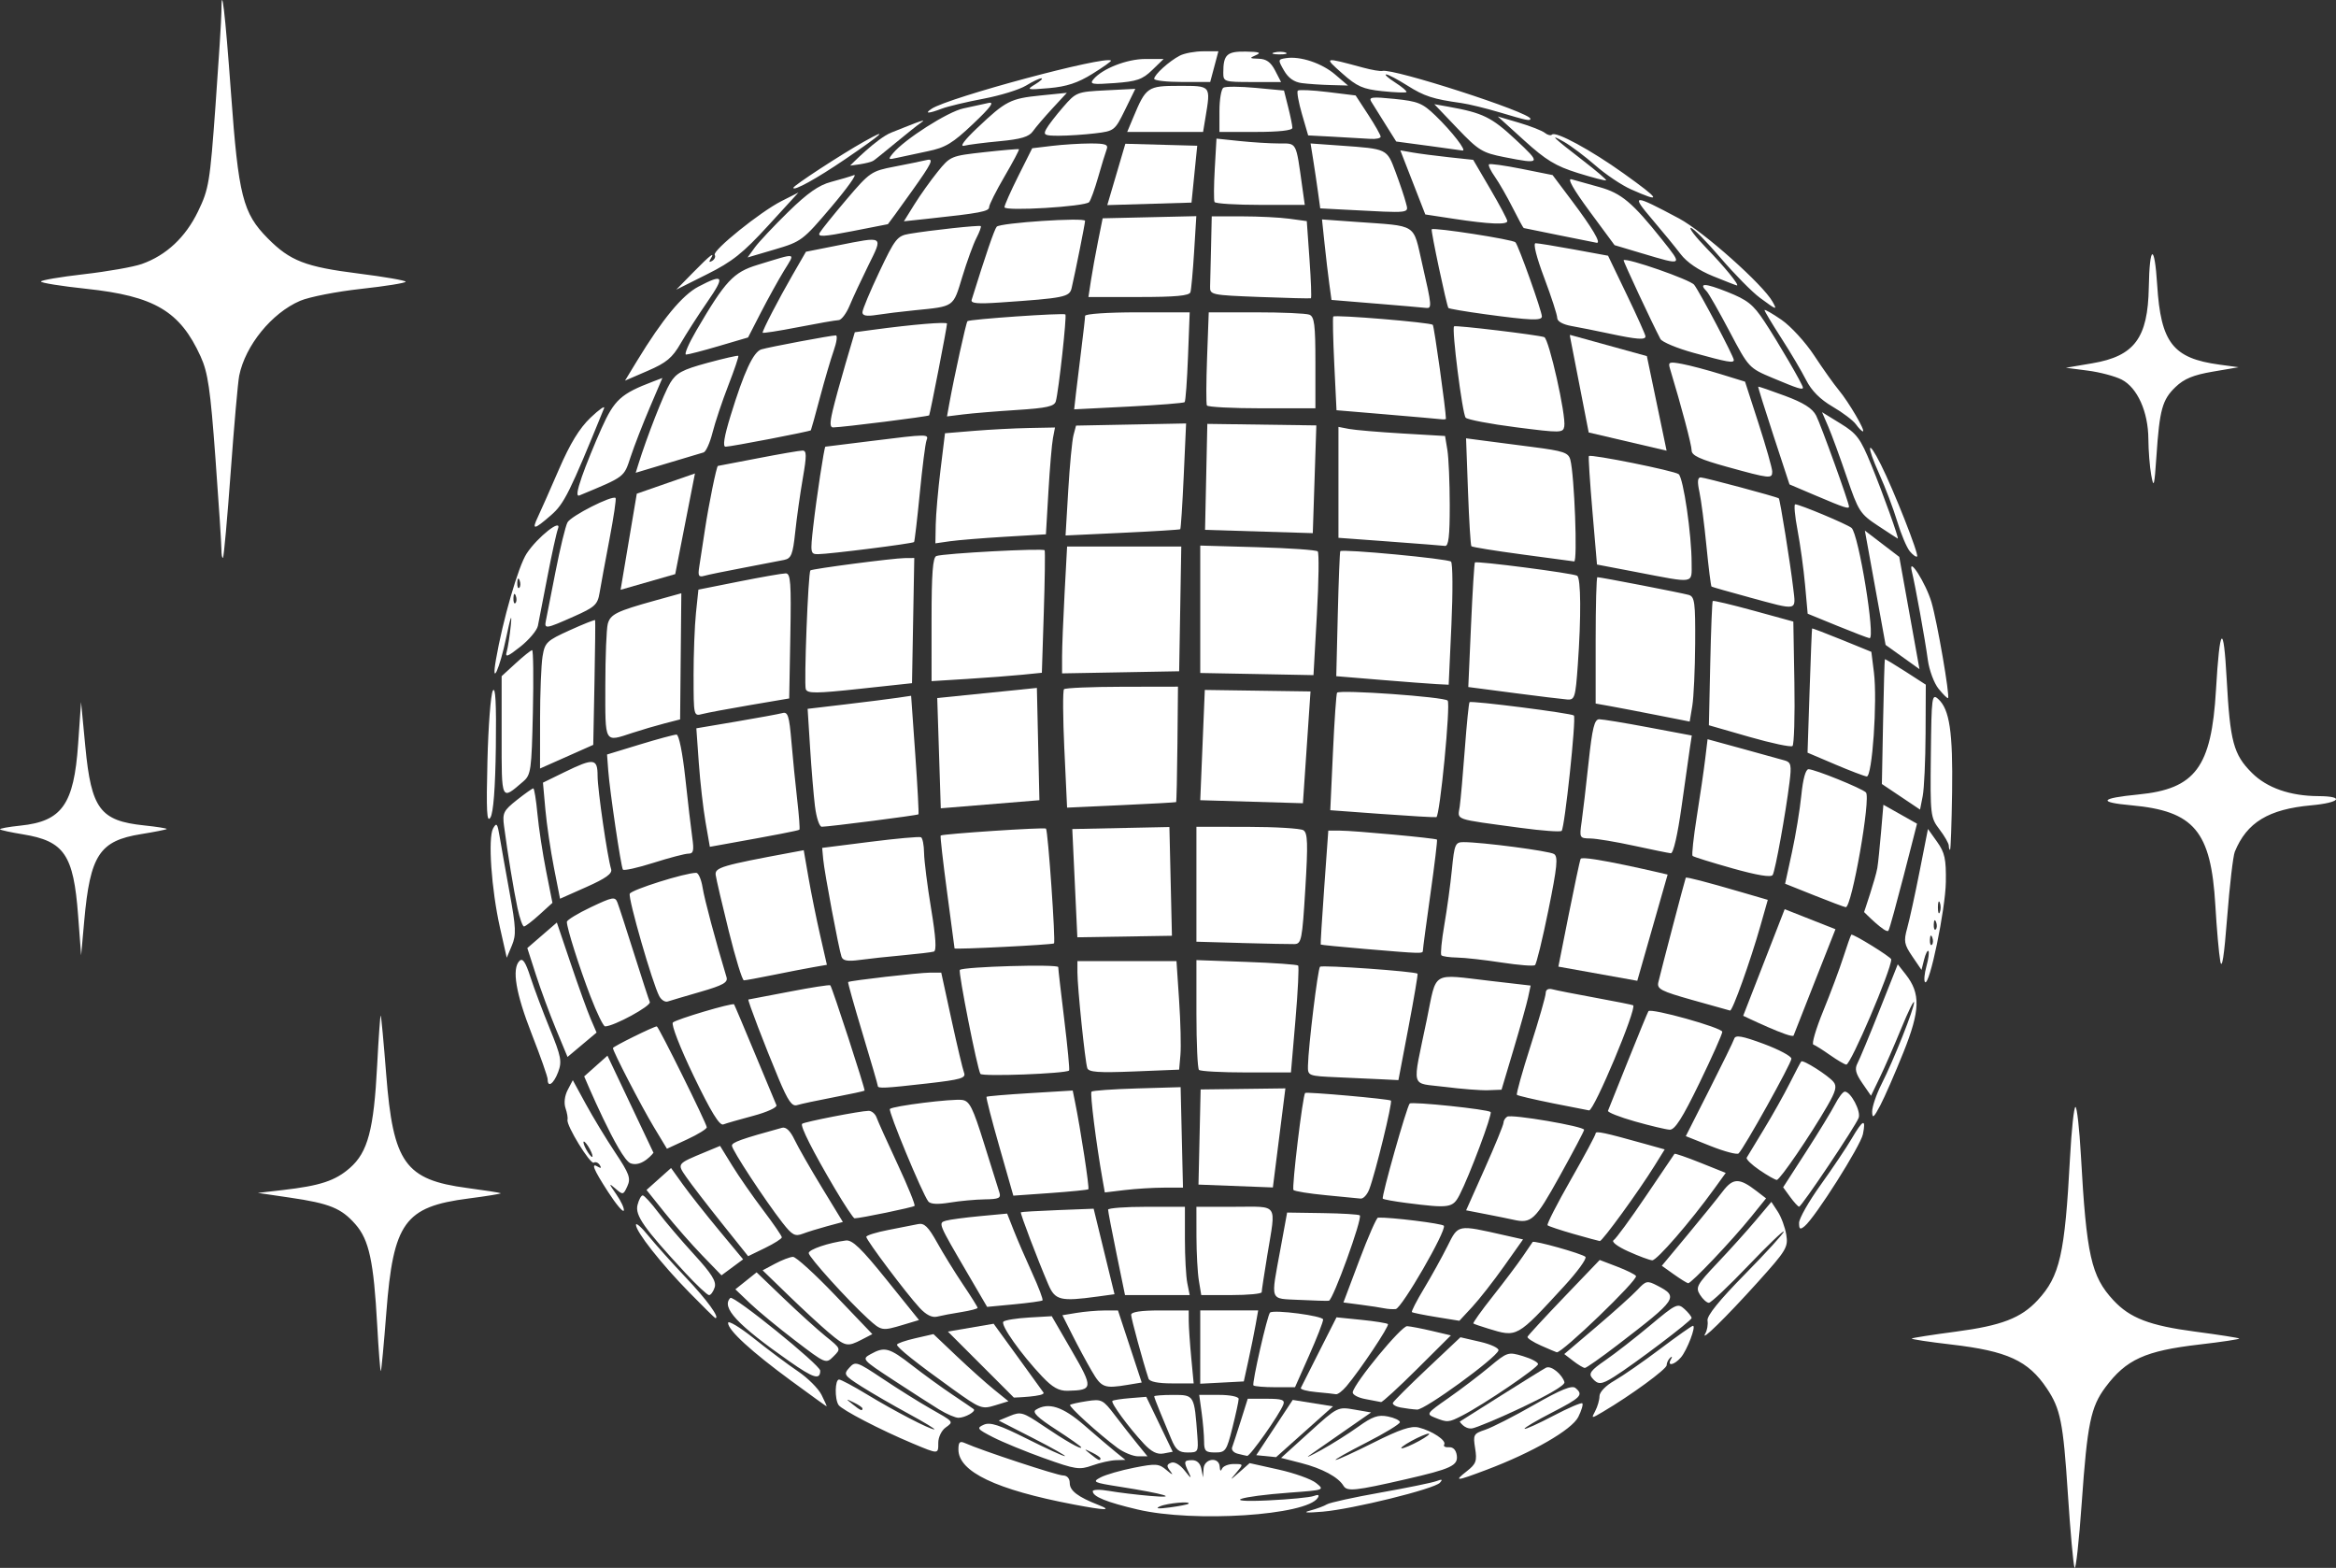 <?xml version="1.0" encoding="UTF-8" standalone="no"?>
<!-- Created with Inkscape (http://www.inkscape.org/) -->

<svg
   width="161.01mm"
   height="108.062mm"
   viewBox="0 0 161.01 108.062"
   version="1.1"
   id="svg1390"
   inkscape:version="1.1 (c68e22c387, 2021-05-23)"
   sodipodi:docname="disco-master.svg"
   xmlns:inkscape="http://www.inkscape.org/namespaces/inkscape"
   xmlns:sodipodi="http://sodipodi.sourceforge.net/DTD/sodipodi-0.dtd"
   xmlns="http://www.w3.org/2000/svg"
   xmlns:svg="http://www.w3.org/2000/svg">
  <rect x="0" y="0" width="161.01" height="108.062" fill="#333333" stroke="none"/>
  <sodipodi:namedview
     id="namedview1392"
     pagecolor="#505050"
     bordercolor="#eeeeee"
     borderopacity="1"
     inkscape:pageshadow="0"
     inkscape:pageopacity="0"
     inkscape:pagecheckerboard="0"
     inkscape:document-units="mm"
     showgrid="false"
     fit-margin-top="0"
     fit-margin-left="0"
     fit-margin-right="0"
     fit-margin-bottom="0"
     inkscape:zoom="1.3416246"
     inkscape:cx="306.7177"
     inkscape:cy="201.62123"
     inkscape:window-width="1920"
     inkscape:window-height="1027"
     inkscape:window-x="1072"
     inkscape:window-y="424"
     inkscape:window-maximized="1"
     inkscape:current-layer="layer1" />
  <defs
     id="defs1387" />
  <g
     inkscape:label="Layer 1"
     inkscape:groupmode="layer"
     id="layer1"
     transform="translate(-24.305,-88.575)">
    <path
       style="fill:#ffffff;stroke-width:0.265"
       d="m 167.293,196.621 c -0.084,-0.218 -0.292,-2.519 -0.461,-5.112 -0.321,-4.914 -0.506,-5.835 -1.452,-7.247 -1.28,-1.91 -2.719,-2.57 -6.57,-3.018 -1.552,-0.18 -2.784,-0.367 -2.736,-0.414 0.047,-0.047 1.414,-0.261 3.037,-0.475 3.146,-0.415 4.496,-0.933 5.638,-2.165 1.535,-1.655 1.876,-3.154 2.232,-9.814 0.103,-1.928 0.272,-3.506 0.376,-3.506 0.104,0 0.272,1.498 0.374,3.328 0.383,6.893 0.707,8.342 2.238,9.991 1.142,1.231 2.492,1.75 5.638,2.165 1.623,0.214 2.989,0.428 3.037,0.475 0.047,0.047 -1.193,0.234 -2.755,0.415 -3.727,0.432 -5.038,1.028 -6.464,2.94 -1.014,1.359 -1.252,2.515 -1.634,7.938 -0.189,2.692 -0.413,4.716 -0.497,4.498 z m -64.57,-4.006 c -2.16,-0.508 -3.098,-0.89 -3.098,-1.261 0,-0.122 0.506,-0.131 1.124,-0.022 0.618,0.11 1.898,0.265 2.844,0.346 2.062,0.176 0.992,-0.147 -2.101,-0.633 -1.834,-0.288 -1.924,-0.333 -1.323,-0.648 0.355,-0.186 1.392,-0.485 2.305,-0.665 1.518,-0.299 1.709,-0.284 2.244,0.172 0.401,0.342 0.48,0.363 0.252,0.067 -0.272,-0.353 -0.262,-0.46 0.058,-0.582 0.234,-0.09 0.614,0.137 0.947,0.564 0.409,0.525 0.482,0.562 0.277,0.137 -0.381,-0.788 -0.357,-0.877 0.232,-0.877 0.319,0 0.554,0.223 0.625,0.595 l 0.115,0.595 0.036,-0.595 c 0.044,-0.731 1.083,-0.854 1.115,-0.132 0.013,0.277 0.075,0.33 0.154,0.132 0.073,-0.182 0.44,-0.331 0.814,-0.331 0.678,0 0.679,0.002 0.178,0.595 -0.475,0.563 -0.464,0.561 0.207,-0.03 l 0.709,-0.626 1.992,0.443 c 1.095,0.244 2.261,0.661 2.59,0.928 0.593,0.48 0.577,0.486 -1.776,0.659 -3.626,0.267 -4.85,0.696 -1.537,0.54 1.48,-0.07 2.898,-0.207 3.152,-0.305 0.31,-0.119 0.401,-0.078 0.275,0.125 -0.75,1.213 -8.537,1.72 -12.412,0.808 z m 3.495,-0.396 c 0.23,-0.199 -1.457,-0.048 -1.962,0.176 -0.353,0.156 -0.134,0.182 0.661,0.077 0.655,-0.087 1.24,-0.2 1.301,-0.253 z m 8.38,0.47 c 0.449,-0.119 0.975,-0.314 1.168,-0.433 0.193,-0.119 1.85,-0.483 3.681,-0.808 1.831,-0.325 3.568,-0.681 3.859,-0.79 0.396,-0.149 0.458,-0.121 0.245,0.111 -0.395,0.431 -6.015,1.818 -8.073,1.993 -1.119,0.095 -1.418,0.07 -0.88,-0.072 z m -16.295,-0.423 c -5.343,-1.017 -7.938,-2.255 -7.938,-3.789 0,-0.516 0.092,-0.602 0.463,-0.436 1.134,0.508 6.329,2.222 6.747,2.226 0.282,0.003 0.463,0.207 0.463,0.524 0,0.528 0.556,0.952 1.984,1.511 1.002,0.392 0.471,0.381 -1.72,-0.036 z m 18.605,-1.283 c -0.359,-0.604 -1.468,-1.2 -2.925,-1.573 l -1.379,-0.353 1.949,-1.765 c 1.937,-1.754 1.957,-1.764 3.102,-1.566 l 1.153,0.199 -1.889,1.313 c -1.039,0.722 -2.11,1.469 -2.381,1.658 -0.271,0.19 0.103,0.019 0.831,-0.38 0.728,-0.399 1.873,-1.12 2.545,-1.602 0.989,-0.71 1.381,-0.846 2.051,-0.712 0.455,0.091 0.828,0.268 0.828,0.394 0,0.126 -1.042,0.76 -2.315,1.409 -1.273,0.649 -2.223,1.186 -2.111,1.193 0.112,0.007 1.288,-0.531 2.614,-1.197 1.804,-0.906 2.585,-1.168 3.104,-1.04 0.928,0.228 1.934,0.898 1.763,1.174 -0.076,0.123 0.069,0.207 0.322,0.187 0.29,-0.023 0.491,0.184 0.545,0.559 0.1,0.704 -0.381,0.929 -3.524,1.65 -3.473,0.797 -4.041,0.856 -4.282,0.451 z m 5.208,-3.093 c 0.509,-0.279 0.807,-0.507 0.661,-0.507 -0.146,0 -0.681,0.228 -1.191,0.507 -0.509,0.279 -0.807,0.507 -0.661,0.507 0.146,0 0.681,-0.228 1.191,-0.507 z m 3.299,2.076 c 0.631,-0.496 0.704,-0.699 0.565,-1.567 -0.151,-0.943 -0.113,-1.013 0.7,-1.284 0.473,-0.158 1.99,-0.932 3.37,-1.72 1.837,-1.049 2.6,-1.359 2.844,-1.157 0.571,0.473 0.392,0.659 -1.634,1.702 -1.082,0.557 -1.924,1.056 -1.872,1.109 0.053,0.053 0.942,-0.348 1.975,-0.891 1.033,-0.543 1.936,-0.931 2.005,-0.861 0.069,0.069 -0.056,0.491 -0.278,0.937 -0.441,0.885 -3.173,2.457 -6.34,3.649 -2.122,0.799 -2.255,0.807 -1.336,0.084 z m -29.133,-0.883 c -1.289,-0.463 -2.88,-1.117 -3.535,-1.453 -1.093,-0.562 -1.145,-0.632 -0.635,-0.86 0.438,-0.195 1.068,0.009 2.971,0.965 1.329,0.667 2.507,1.207 2.62,1.2 0.112,-0.007 -0.868,-0.562 -2.178,-1.232 l -2.381,-1.219 0.785,-0.326 c 0.725,-0.301 0.897,-0.251 2.249,0.663 1.581,1.068 2.654,1.68 2.654,1.512 0,-0.058 -0.786,-0.613 -1.746,-1.234 -1.27,-0.821 -1.649,-1.191 -1.389,-1.356 0.862,-0.546 1.854,-0.229 3.351,1.073 0.827,0.719 1.801,1.549 2.165,1.843 l 0.661,0.535 -0.661,0.02 c -0.364,0.011 -1.095,0.175 -1.624,0.364 -0.884,0.316 -1.155,0.275 -3.307,-0.497 z m 3.873,0.007 c 0,-0.068 -0.268,-0.253 -0.595,-0.411 -0.572,-0.277 -0.575,-0.272 -0.082,0.123 0.54,0.432 0.677,0.491 0.677,0.288 z m 1.154,-0.737 c -1.29,-0.959 -3.362,-2.842 -3.246,-2.95 0.059,-0.054 0.583,-0.171 1.165,-0.26 1.006,-0.153 1.1,-0.106 1.913,0.962 0.47,0.618 1.17,1.51 1.555,1.983 l 0.7,0.86 h -0.644 c -0.354,0 -1.004,-0.268 -1.445,-0.595 z m 1.811,-0.304 c -1.024,-1.096 -2.27,-2.795 -2.142,-2.92 0.057,-0.056 0.605,-0.142 1.219,-0.191 l 1.116,-0.09 0.911,1.892 0.911,1.892 -0.625,0.119 c -0.451,0.086 -0.838,-0.108 -1.392,-0.701 z m 6.475,0.713 c -0.265,-0.069 -0.429,-0.263 -0.365,-0.432 0.065,-0.169 0.333,-0.992 0.597,-1.829 l 0.479,-1.521 h 1.303 c 1.057,0 1.274,0.076 1.149,0.402 -0.265,0.69 -2.293,3.568 -2.492,3.536 -0.104,-0.017 -0.406,-0.087 -0.671,-0.155 z m -22.404,-0.71 c -2.186,-0.915 -4.87,-2.309 -5.089,-2.644 -0.276,-0.421 -0.249,-1.752 0.035,-1.752 0.131,0 0.994,0.459 1.918,1.021 1.902,1.155 4.338,2.421 4.648,2.415 0.114,-0.002 -0.686,-0.488 -1.777,-1.08 -1.091,-0.592 -2.554,-1.439 -3.251,-1.882 -1.198,-0.763 -1.243,-0.833 -0.83,-1.29 0.419,-0.463 0.514,-0.431 2.325,0.777 1.039,0.693 2.484,1.598 3.211,2.011 1.707,0.969 1.669,0.921 1.091,1.344 -0.273,0.199 -0.496,0.666 -0.496,1.037 0,0.808 0.039,0.807 -1.786,0.043 z m -3.44,-2.402 c 0,-0.068 -0.268,-0.253 -0.595,-0.411 -0.572,-0.277 -0.575,-0.272 -0.082,0.123 0.54,0.432 0.677,0.491 0.677,0.288 z m 21.285,2.107 c -0.211,-0.509 -0.562,-1.357 -0.78,-1.884 -0.218,-0.527 -0.397,-1.003 -0.397,-1.058 0,-0.055 0.59,-0.1 1.311,-0.1 1.455,0 1.457,0.003 1.664,2.844 0.079,1.077 0.051,1.124 -0.666,1.124 -0.606,0 -0.821,-0.176 -1.131,-0.926 z m 2.262,0.169 c 0,-0.416 -0.076,-1.309 -0.168,-1.984 l -0.168,-1.228 h 1.359 c 0.768,0 1.359,0.12 1.359,0.276 0,0.152 -0.193,1.045 -0.429,1.984 -0.403,1.606 -0.475,1.708 -1.191,1.708 -0.662,0 -0.762,-0.099 -0.762,-0.757 z m 15.904,-1.646 c -0.609,-0.244 -0.575,-0.292 0.926,-1.341 0.857,-0.598 2.13,-1.565 2.83,-2.149 1.239,-1.034 1.299,-1.053 2.315,-0.748 0.574,0.172 1.043,0.419 1.043,0.55 0,0.246 -3.727,2.777 -5.212,3.54 -0.958,0.492 -1.03,0.497 -1.902,0.148 z m -34.161,-0.556 c -0.509,-0.313 -1.923,-1.221 -3.142,-2.019 -2.169,-1.419 -2.203,-1.458 -1.587,-1.799 0.969,-0.537 1.279,-0.453 2.861,0.776 0.809,0.629 2.067,1.541 2.795,2.027 0.728,0.486 1.379,0.93 1.448,0.987 0.186,0.154 -0.593,0.596 -1.051,0.596 -0.218,-2.2e-4 -0.814,-0.256 -1.323,-0.569 z m 45.218,0.096 c 0.159,-0.298 0.291,-0.758 0.292,-1.022 10e-4,-0.28 0.432,-0.726 1.034,-1.069 0.567,-0.324 1.984,-1.306 3.147,-2.183 1.163,-0.877 2.18,-1.594 2.26,-1.594 0.24,0 -0.403,1.686 -0.832,2.183 -0.458,0.53 -0.974,0.629 -0.688,0.132 0.111,-0.192 0.089,-0.238 -0.051,-0.11 -0.132,0.121 -0.241,0.352 -0.241,0.512 0,0.27 -2.466,2.073 -4.387,3.207 -0.817,0.483 -0.821,0.482 -0.533,-0.055 z m -44.294,-1.512 c -2.494,-1.789 -3.835,-2.857 -3.835,-3.055 -6e-6,-0.085 0.566,-0.283 1.257,-0.441 l 1.257,-0.288 1.588,1.507 c 0.873,0.829 2.036,1.87 2.584,2.314 l 0.997,0.807 -0.935,0.287 c -0.895,0.275 -1.021,0.226 -2.912,-1.131 z m 30.876,1.276 c -0.336,-0.064 -0.574,-0.209 -0.529,-0.322 0.045,-0.113 1.11,-1.176 2.368,-2.363 l 2.287,-2.157 1.358,0.313 c 0.747,0.172 1.315,0.441 1.263,0.597 -0.18,0.541 -5.08,4.103 -5.607,4.075 -0.291,-0.015 -0.804,-0.08 -1.14,-0.144 z m -41.987,-1.829 c -2.763,-2.029 -4.366,-3.497 -4.366,-4.001 0,-0.195 0.804,0.287 1.786,1.07 0.982,0.784 2.343,1.8 3.023,2.259 0.68,0.459 1.415,1.192 1.633,1.629 0.218,0.437 0.376,0.794 0.351,0.793 -0.025,-0.001 -1.117,-0.789 -2.427,-1.751 z m 39.555,1.246 c -0.509,-0.095 -0.899,-0.309 -0.866,-0.477 0.132,-0.664 3.354,-4.571 3.751,-4.547 0.232,0.014 1.005,0.163 1.718,0.331 l 1.296,0.305 -2.327,2.315 c -1.28,1.273 -2.399,2.299 -2.486,2.28 -0.088,-0.019 -0.576,-0.112 -1.085,-0.207 z m -3.39,-0.482 c -0.628,-0.056 -1.102,-0.184 -1.053,-0.284 0.048,-0.1 0.621,-1.236 1.273,-2.525 l 1.186,-2.342 1.711,0.173 c 0.941,0.095 1.765,0.227 1.832,0.293 0.12,0.12 -1.907,3.159 -2.859,4.285 -0.277,0.327 -0.603,0.575 -0.726,0.549 -0.122,-0.025 -0.736,-0.092 -1.363,-0.148 z m -18.874,-1.062 c -1.475,-1.556 -2.904,-3.58 -2.679,-3.792 0.113,-0.106 0.908,-0.234 1.768,-0.284 l 1.563,-0.091 1.38,2.381 c 1.495,2.58 1.481,2.719 -0.285,2.76 -0.602,0.014 -1.045,-0.233 -1.746,-0.974 z m 3.405,-0.397 c -0.359,-0.618 -0.961,-1.735 -1.336,-2.481 l -0.682,-1.356 0.98,-0.162 c 0.539,-0.089 1.401,-0.163 1.915,-0.165 l 0.935,-0.003 0.818,2.484 0.818,2.484 -0.959,0.159 c -1.63,0.27 -1.815,0.198 -2.488,-0.96 z m 11.149,0.998 c -0.119,-0.119 0.967,-4.88 1.145,-5.019 0.277,-0.217 3.656,0.227 3.658,0.48 0.001,0.165 -0.434,1.282 -0.968,2.483 l -0.97,2.183 h -1.369 c -0.753,0 -1.426,-0.057 -1.496,-0.126 z m -7.232,-0.469 c -0.385,-1.163 -1.197,-4.143 -1.197,-4.394 0,-0.2 0.673,-0.302 1.984,-0.302 h 1.984 l 0.002,0.728 c 0.001,0.4 0.078,1.531 0.171,2.514 l 0.169,1.786 h -1.502 c -0.967,0 -1.541,-0.118 -1.611,-0.331 z m 3.566,-2.17 v -2.527 h 1.996 1.996 l -0.176,0.992 c -0.097,0.546 -0.319,1.647 -0.495,2.447 l -0.319,1.455 -1.502,0.079 -1.502,0.079 z m 27.006,2.126 c -0.252,-0.304 -0.08,-0.534 0.918,-1.22 0.676,-0.465 2.069,-1.549 3.096,-2.409 1.771,-1.484 1.892,-1.541 2.357,-1.12 0.27,0.244 0.49,0.524 0.49,0.623 0,0.178 -3.958,3.174 -5.349,4.049 -0.873,0.549 -1.11,0.561 -1.512,0.077 z m -55.319,-1.14 c -3.602,-2.522 -4.724,-3.726 -4.075,-4.374 0.215,-0.215 6.194,4.623 6.194,5.012 0,0.663 -0.458,0.525 -2.119,-0.639 z m -28.417,-2.511 c -0.241,-4.396 -0.559,-5.867 -1.499,-6.938 -0.976,-1.112 -1.775,-1.437 -4.518,-1.839 l -2.208,-0.324 1.72,-0.198 c 2.587,-0.298 3.617,-0.638 4.634,-1.532 1.226,-1.077 1.64,-2.639 1.868,-7.048 0.1,-1.933 0.211,-3.481 0.247,-3.44 0.036,0.042 0.206,1.862 0.377,4.045 0.478,6.112 1.301,7.266 5.584,7.834 1.231,0.163 2.272,0.326 2.313,0.362 0.041,0.036 -0.963,0.199 -2.231,0.363 -4.396,0.567 -5.177,1.651 -5.656,7.845 -0.169,2.183 -0.34,4.003 -0.38,4.044 -0.04,0.042 -0.153,-1.387 -0.251,-3.175 z m 82.438,2.48 -0.618,-0.475 2.205,-1.875 c 1.213,-1.031 2.489,-2.179 2.836,-2.55 0.592,-0.633 0.677,-0.651 1.372,-0.291 1.492,0.772 1.396,0.915 -2.747,4.093 -1.137,0.872 -2.149,1.583 -2.249,1.58 -0.1,-0.003 -0.46,-0.22 -0.8,-0.481 z m -53.624,-1.401 c -1.163,-0.887 -2.567,-2.045 -3.12,-2.574 l -1.006,-0.962 0.732,-0.585 0.732,-0.585 1.861,1.785 c 1.024,0.982 2.334,2.167 2.913,2.634 1.049,0.847 1.05,0.851 0.527,1.374 -0.523,0.523 -0.531,0.52 -2.639,-1.088 z m 51.399,0.341 c -0.545,-0.241 -0.962,-0.513 -0.926,-0.606 0.036,-0.093 1.17,-1.321 2.52,-2.731 l 2.456,-2.562 1.191,0.455 c 0.655,0.25 1.245,0.542 1.31,0.648 0.161,0.26 -5.124,5.348 -5.463,5.259 -0.054,-0.014 -0.543,-0.222 -1.088,-0.463 z M 81.444,180.433 c -0.551,-0.463 -1.805,-1.621 -2.788,-2.573 l -1.786,-1.731 0.86,-0.459 c 0.473,-0.252 1.027,-0.464 1.231,-0.47 0.204,-0.006 1.518,1.19 2.92,2.657 l 2.55,2.668 -0.724,0.375 c -0.997,0.516 -1.125,0.49 -2.263,-0.468 z m 60.401,0.048 c 0.128,-0.218 0.196,-0.618 0.152,-0.889 -0.054,-0.328 0.807,-1.395 2.586,-3.203 1.467,-1.491 2.667,-2.808 2.667,-2.927 0,-0.119 -1.101,0.937 -2.447,2.346 -1.346,1.409 -2.568,2.561 -2.714,2.559 -0.147,-0.002 -0.423,-0.253 -0.613,-0.558 -0.316,-0.506 -0.212,-0.695 1.199,-2.183 0.85,-0.896 2.035,-2.211 2.634,-2.922 l 1.089,-1.293 0.439,0.67 c 0.241,0.368 0.506,1.085 0.589,1.593 0.14,0.861 0.007,1.081 -1.965,3.269 -2.213,2.454 -4.011,4.214 -3.614,3.537 z m -14.968,-0.336 c -0.509,-0.155 -0.967,-0.314 -1.018,-0.352 -0.051,-0.038 0.55,-0.881 1.335,-1.873 0.785,-0.992 1.711,-2.221 2.057,-2.73 0.346,-0.509 0.657,-0.965 0.692,-1.013 0.092,-0.128 3.38,0.794 3.636,1.02 0.121,0.106 -0.533,1.011 -1.452,2.011 -3.296,3.585 -3.235,3.551 -5.25,2.937 z m -42.739,-0.675 c -1.391,-1.267 -4.092,-4.256 -4.092,-4.528 0,-0.251 1.363,-0.714 2.557,-0.869 0.447,-0.058 1.065,0.536 2.809,2.704 l 2.236,2.778 -1.089,0.327 c -1.456,0.437 -1.497,0.429 -2.421,-0.412 z m 39.167,-0.121 c -0.873,-0.142 -1.63,-0.295 -1.682,-0.341 -0.052,-0.046 0.321,-0.775 0.83,-1.62 0.509,-0.845 1.234,-2.155 1.612,-2.91 0.766,-1.53 0.656,-1.509 3.948,-0.766 l 1.269,0.286 -1.311,1.852 c -0.721,1.019 -1.709,2.28 -2.195,2.804 l -0.884,0.952 z m -51.505,-1.712 c -1.922,-1.962 -3.661,-4.169 -3.661,-4.645 0,-0.168 0.383,0.169 0.85,0.748 0.468,0.579 1.64,1.886 2.605,2.905 1.438,1.518 2.354,2.778 2.019,2.778 -0.036,0 -0.852,-0.804 -1.814,-1.786 z m 15.885,1.071 c -0.911,-0.982 -3.67,-4.657 -3.67,-4.887 0,-0.1 0.685,-0.314 1.521,-0.475 0.837,-0.162 1.762,-0.344 2.056,-0.405 0.418,-0.087 0.701,0.189 1.301,1.267 0.422,0.758 1.223,2.057 1.781,2.886 0.558,0.829 1.014,1.558 1.014,1.62 0,0.062 -0.506,0.193 -1.124,0.292 -0.618,0.098 -1.364,0.238 -1.658,0.312 -0.357,0.089 -0.76,-0.112 -1.22,-0.608 z m 32.048,0.042 c -0.218,-0.048 -0.944,-0.159 -1.614,-0.247 l -1.217,-0.159 1.099,-2.92 c 0.604,-1.606 1.183,-2.923 1.285,-2.928 0.852,-0.036 4.444,0.408 4.538,0.561 0.199,0.321 -2.909,5.7 -3.317,5.741 -0.208,0.021 -0.556,-10e-4 -0.775,-0.049 z M 90.985,176.324 c -2.029,-3.471 -2.023,-3.456 -1.48,-3.617 0.255,-0.075 1.308,-0.216 2.34,-0.313 l 1.877,-0.176 0.455,1.155 c 0.25,0.635 0.823,1.96 1.272,2.944 0.45,0.984 0.769,1.832 0.71,1.884 -0.059,0.052 -0.941,0.174 -1.961,0.271 l -1.855,0.176 z m 22.861,1.842 c -2.066,-0.104 -1.962,0.178 -1.286,-3.505 l 0.461,-2.514 2.445,0.037 c 1.345,0.02 2.498,0.091 2.564,0.156 0.199,0.2 -1.85,5.855 -2.133,5.886 -0.146,0.016 -1.068,-0.011 -2.051,-0.061 z m -17.284,-1.058 c -0.768,-1.799 -1.957,-4.925 -1.894,-4.98 0.034,-0.03 1.177,-0.097 2.539,-0.15 l 2.478,-0.096 0.719,2.947 0.719,2.947 -1.183,0.162 c -2.54,0.348 -2.914,0.256 -3.377,-0.83 z m -25.041,-0.825 c -2.839,-3.067 -3.455,-3.943 -3.274,-4.662 0.092,-0.365 0.254,-0.661 0.36,-0.656 0.106,0.005 0.585,0.528 1.063,1.163 0.478,0.635 1.588,1.939 2.467,2.898 1.22,1.332 1.557,1.869 1.428,2.277 -0.093,0.294 -0.268,0.534 -0.388,0.534 -0.12,0 -0.865,-0.699 -1.655,-1.552 z m 29.742,-1.292 c -0.321,-1.564 -0.584,-2.934 -0.582,-3.043 0.001,-0.109 1.193,-0.198 2.648,-0.198 h 2.646 v 2.216 c 0,1.219 0.074,2.588 0.165,3.043 l 0.165,0.827 h -2.229 -2.229 z m 5.675,1.852 c -0.09,-0.546 -0.165,-1.915 -0.167,-3.043 l -0.003,-2.051 h 2.646 c 3.057,0 2.841,-0.318 2.245,3.307 -0.215,1.31 -0.392,2.471 -0.392,2.58 -5.3e-4,0.109 -0.938,0.198 -2.083,0.198 h -2.082 z m 32.737,-0.438 -0.828,-0.591 1.754,-2.109 c 0.965,-1.16 2.056,-2.507 2.426,-2.994 0.731,-0.962 1.153,-0.97 2.357,-0.041 l 0.648,0.499 -1.036,1.282 c -1.328,1.643 -4.132,4.596 -4.336,4.567 -0.086,-0.013 -0.529,-0.289 -0.984,-0.613 z m -66.966,-1.302 c -0.729,-0.753 -1.892,-2.077 -2.584,-2.942 l -1.259,-1.572 0.846,-0.756 0.846,-0.756 0.816,1.138 c 0.449,0.626 1.566,2.042 2.483,3.147 l 1.667,2.009 -0.745,0.551 -0.745,0.551 z m 63.833,-0.275 c -0.756,-0.341 -1.189,-0.672 -1.018,-0.777 0.163,-0.101 1.161,-1.464 2.218,-3.028 1.057,-1.565 1.947,-2.88 1.978,-2.923 0.031,-0.043 0.839,0.235 1.795,0.618 l 1.738,0.696 -0.797,1.102 c -1.649,2.28 -3.955,4.938 -4.27,4.922 -0.18,-0.009 -0.919,-0.283 -1.642,-0.61 z m -62.507,-1.971 c -1.01,-1.264 -2.098,-2.678 -2.419,-3.144 -0.656,-0.951 -0.687,-0.911 1.34,-1.753 l 0.981,-0.407 0.831,1.35 c 0.457,0.742 1.415,2.121 2.128,3.064 0.714,0.943 1.297,1.792 1.297,1.886 0,0.095 -0.523,0.426 -1.161,0.737 l -1.161,0.564 z m 58.719,0.761 c -0.915,-0.262 -1.717,-0.53 -1.783,-0.596 -0.066,-0.066 0.652,-1.474 1.597,-3.129 0.944,-1.655 1.717,-3.095 1.717,-3.201 0,-0.188 0.602,-0.06 3.372,0.715 l 1.388,0.388 -0.694,1.117 c -1.098,1.768 -3.607,5.22 -3.778,5.2 -0.086,-0.01 -0.904,-0.233 -1.819,-0.494 z m -54.506,-0.755 c -1.218,-1.562 -3.495,-5.032 -3.495,-5.327 0,-0.229 0.652,-0.462 3.456,-1.233 0.27,-0.074 0.567,0.209 0.858,0.819 0.245,0.513 1.094,1.999 1.889,3.303 l 1.444,2.37 -1.078,0.29 c -0.593,0.16 -1.355,0.396 -1.693,0.524 -0.526,0.2 -0.727,0.091 -1.38,-0.747 z m 70.059,-0.006 c 0,-0.3 0.667,-1.475 1.483,-2.612 0.816,-1.137 1.779,-2.573 2.142,-3.191 0.78,-1.332 0.999,-1.42 0.777,-0.314 -0.161,0.805 -3.283,5.734 -4.018,6.344 -0.315,0.261 -0.384,0.22 -0.384,-0.227 z m -19.711,-0.22 c -0.291,-0.066 -1.139,-0.238 -1.884,-0.382 l -1.354,-0.263 1.288,-2.887 c 0.709,-1.588 1.288,-3.004 1.288,-3.148 0,-0.143 0.115,-0.332 0.256,-0.419 0.302,-0.186 5.3,0.667 5.3,0.905 0,0.089 -0.759,1.528 -1.687,3.198 -1.701,3.061 -1.94,3.283 -3.207,2.996 z m -46.75,-2.143 c -1.518,-2.571 -2.4,-4.317 -2.255,-4.463 0.133,-0.133 4.037,-0.895 4.587,-0.895 0.21,0 0.456,0.208 0.546,0.463 0.09,0.255 0.742,1.703 1.449,3.217 0.707,1.515 1.232,2.807 1.167,2.872 -0.102,0.102 -3.739,0.855 -4.135,0.856 -0.081,1.8e-4 -0.693,-0.922 -1.359,-2.05 z m -15.625,0.236 c -1.026,-1.588 -1.212,-2.057 -0.687,-1.732 0.191,0.118 0.234,0.072 0.114,-0.121 -0.105,-0.17 -0.293,-0.247 -0.417,-0.171 -0.239,0.148 -1.911,-2.58 -1.809,-2.953 0.033,-0.121 -0.03,-0.483 -0.139,-0.804 -0.119,-0.351 -0.059,-0.852 0.152,-1.255 l 0.351,-0.67 0.901,1.651 c 0.495,0.908 1.406,2.41 2.024,3.338 0.974,1.462 1.085,1.77 0.836,2.317 -0.277,0.607 -0.307,0.614 -0.823,0.166 -0.477,-0.413 -0.47,-0.369 0.064,0.399 0.33,0.475 0.561,0.978 0.513,1.117 -0.048,0.139 -0.533,-0.438 -1.079,-1.282 z m -1.257,-2.948 c -0.156,-0.291 -0.343,-0.529 -0.415,-0.529 -0.073,0 -0.005,0.238 0.151,0.529 0.156,0.291 0.343,0.529 0.415,0.529 0.073,0 0.005,-0.238 -0.151,-0.529 z m 23.322,3.596 c -0.418,-0.545 -2.779,-6.236 -2.644,-6.371 0.208,-0.208 4.325,-0.721 4.991,-0.621 0.501,0.075 0.727,0.528 1.498,2.999 0.499,1.601 0.975,3.119 1.056,3.373 0.126,0.392 -0.03,0.465 -1.007,0.479 -0.635,0.009 -1.722,0.109 -2.414,0.223 -0.832,0.137 -1.334,0.109 -1.48,-0.082 z m 32.958,0.107 c -0.842,-0.108 -1.575,-0.241 -1.629,-0.296 -0.111,-0.114 1.654,-6.354 1.854,-6.555 0.152,-0.152 5.39,0.396 5.578,0.584 0.136,0.136 -1.46,4.396 -2.141,5.712 -0.466,0.901 -0.689,0.935 -3.662,0.555 z m 26.448,-0.415 -0.483,-0.664 1.572,-2.437 c 0.865,-1.34 1.77,-2.824 2.012,-3.297 0.242,-0.473 0.541,-0.86 0.666,-0.86 0.41,0 1.126,1.356 0.954,1.807 -0.227,0.598 -3.939,6.132 -4.106,6.122 -0.073,-0.005 -0.35,-0.307 -0.616,-0.672 z m -32.008,-0.12 c -1.135,-0.108 -2.137,-0.269 -2.225,-0.358 -0.131,-0.131 0.637,-6.522 0.803,-6.688 0.093,-0.093 5.801,0.415 5.912,0.526 0.122,0.122 -1.069,4.997 -1.493,6.114 -0.142,0.372 -0.409,0.66 -0.595,0.64 -0.185,-0.02 -1.266,-0.126 -2.401,-0.234 z m -22.496,-3.337 c -0.529,-1.853 -0.929,-3.403 -0.887,-3.445 0.041,-0.041 1.395,-0.156 3.008,-0.253 l 2.933,-0.178 0.156,0.766 c 0.386,1.891 1.009,5.964 0.923,6.038 -0.052,0.045 -1.237,0.163 -2.633,0.262 l -2.538,0.18 z m 7.109,2.254 c -0.443,-2.505 -0.873,-5.937 -0.759,-6.054 0.071,-0.073 1.482,-0.172 3.136,-0.221 l 3.006,-0.088 0.081,3.462 0.081,3.462 -1.323,0.002 c -0.728,0.001 -1.94,0.076 -2.693,0.166 l -1.371,0.165 -0.158,-0.895 z m 45.287,-0.644 c -0.547,-0.372 -0.946,-0.759 -0.887,-0.86 0.059,-0.101 0.593,-0.981 1.185,-1.955 0.593,-0.974 1.395,-2.403 1.783,-3.175 0.388,-0.772 0.744,-1.448 0.792,-1.501 0.123,-0.137 1.845,0.954 2.221,1.407 0.25,0.301 0.164,0.64 -0.418,1.65 -1.154,2.005 -3.273,5.108 -3.488,5.108 -0.107,0 -0.643,-0.304 -1.189,-0.676 z m -3.363,-1.657 -1.721,-0.685 1.614,-3.187 c 0.888,-1.753 1.665,-3.344 1.726,-3.535 0.086,-0.267 0.556,-0.183 2.025,0.361 1.052,0.39 1.913,0.85 1.913,1.023 0,0.319 -3.277,6.196 -3.64,6.528 -0.108,0.099 -0.971,-0.128 -1.917,-0.505 z m -72.854,-1.321 c -0.859,-1.427 -2.816,-5.205 -2.816,-5.436 0,-0.103 2.816,-1.493 3.024,-1.493 0.121,0 3.423,6.665 3.444,6.951 0.008,0.112 -0.606,0.492 -1.365,0.843 l -1.38,0.639 z m 67.621,-0.38 c -1.059,-0.301 -1.893,-0.631 -1.852,-0.733 0.041,-0.102 0.665,-1.66 1.388,-3.464 0.723,-1.803 1.353,-3.334 1.4,-3.4 0.168,-0.236 5.091,1.14 5.09,1.422 -7.9e-4,0.158 -0.709,1.745 -1.574,3.528 -1.173,2.418 -1.694,3.235 -2.049,3.218 -0.262,-0.013 -1.343,-0.27 -2.403,-0.571 z m -64.866,-3.12 c -0.949,-1.973 -1.569,-3.567 -1.438,-3.697 0.226,-0.222 4.111,-1.375 4.217,-1.251 0.029,0.034 0.671,1.551 1.427,3.37 0.756,1.819 1.428,3.43 1.493,3.581 0.066,0.151 -0.649,0.478 -1.588,0.729 -0.939,0.25 -1.872,0.518 -2.074,0.596 -0.26,0.1 -0.857,-0.877 -2.037,-3.328 z m 81.223,2.449 c -0.006,-0.332 0.284,-1.188 0.646,-1.903 0.844,-1.666 2.256,-5.216 2.241,-5.636 -0.006,-0.178 -0.402,0.629 -0.879,1.793 -0.477,1.164 -1.142,2.687 -1.478,3.383 l -0.61,1.266 -0.599,-0.869 c -0.462,-0.671 -0.538,-0.985 -0.331,-1.375 0.147,-0.278 0.832,-1.926 1.521,-3.661 l 1.253,-3.156 0.545,0.693 c 1.04,1.322 1.006,2.483 -0.156,5.38 -0.578,1.44 -1.296,3.084 -1.596,3.654 -0.45,0.853 -0.548,0.929 -0.558,0.432 z m -22.052,-0.588 c -1.281,-0.258 -2.377,-0.515 -2.434,-0.573 -0.058,-0.058 0.365,-1.574 0.94,-3.369 0.575,-1.795 1.045,-3.436 1.045,-3.647 0,-0.236 0.178,-0.335 0.463,-0.258 0.255,0.069 1.594,0.332 2.977,0.585 1.382,0.253 2.547,0.486 2.587,0.518 0.269,0.212 -2.703,7.294 -3.039,7.244 -0.115,-0.017 -1.258,-0.242 -2.539,-0.499 z m -53.327,-1.707 c -0.933,-2.223 -2.161,-5.435 -2.078,-5.436 0.03,-5.3e-4 1.292,-0.241 2.805,-0.535 1.513,-0.294 2.791,-0.493 2.841,-0.443 0.127,0.127 2.423,7.183 2.362,7.258 -0.028,0.034 -0.983,0.24 -2.124,0.458 -1.141,0.218 -2.276,0.461 -2.524,0.54 -0.355,0.113 -0.626,-0.277 -1.283,-1.841 z m 45.907,0.584 c -2.398,-0.309 -2.241,0.286 -1.226,-4.631 0.707,-3.424 0.248,-3.149 4.436,-2.665 l 2.722,0.315 -0.174,0.811 c -0.096,0.446 -0.547,2.061 -1.003,3.589 l -0.829,2.778 -0.926,0.035 c -0.509,0.019 -1.86,-0.086 -3.001,-0.233 z M 84.808,163.417 c 0,-0.072 -0.474,-1.702 -1.053,-3.621 -0.579,-1.92 -1.026,-3.511 -0.992,-3.537 0.129,-0.1 4.9,-0.648 5.639,-0.648 H 89.181 l 0.705,3.241 c 0.388,1.783 0.779,3.432 0.869,3.665 0.14,0.361 -0.234,0.469 -2.505,0.728 -2.979,0.339 -3.443,0.362 -3.443,0.172 z m -22.754,-0.449 c 0,-0.174 -0.492,-1.573 -1.093,-3.109 -1.107,-2.828 -1.39,-4.516 -0.85,-5.057 0.219,-0.219 0.416,0.072 0.755,1.116 0.252,0.777 0.855,2.383 1.339,3.568 0.778,1.905 0.845,2.251 0.571,2.977 -0.309,0.817 -0.723,1.107 -0.723,0.505 z m 54.438,-0.145 c -2.035,-0.089 -2.05,-0.096 -2.035,-0.807 0.029,-1.335 0.677,-6.657 0.83,-6.81 0.136,-0.136 6.568,0.321 6.724,0.478 0.035,0.035 -0.247,1.7 -0.627,3.7 l -0.692,3.635 -1.075,-0.053 c -0.591,-0.029 -1.997,-0.094 -3.125,-0.143 z m -24.612,-0.235 c -0.217,-0.35 -1.54,-7.041 -1.417,-7.164 0.224,-0.224 6.781,-0.412 6.781,-0.195 0,0.125 0.187,1.762 0.417,3.637 0.229,1.875 0.378,3.446 0.331,3.491 -0.223,0.215 -5.986,0.433 -6.111,0.231 z m 7.366,-0.401 c -0.153,-0.461 -0.679,-5.56 -0.679,-6.587 v -0.783 h 3.414 3.414 l 0.181,2.712 c 0.1,1.492 0.141,3.174 0.092,3.74 l -0.09,1.028 -3.107,0.125 c -2.462,0.099 -3.131,0.05 -3.226,-0.234 z m 7.699,0.127 c -0.097,-0.097 -0.176,-1.839 -0.176,-3.872 v -3.695 l 3.441,0.124 c 1.892,0.068 3.498,0.182 3.568,0.252 0.07,0.07 -0.012,1.757 -0.183,3.747 l -0.311,3.62 h -3.081 c -1.695,0 -3.161,-0.079 -3.258,-0.176 z m 43.494,-1.022 c -0.501,-0.354 -1.018,-0.679 -1.147,-0.722 -0.13,-0.043 0.176,-1.087 0.681,-2.32 0.504,-1.233 1.126,-2.896 1.382,-3.697 0.256,-0.8 0.504,-1.5 0.552,-1.555 0.089,-0.103 2.753,1.541 2.753,1.7 0,0.728 -2.795,7.27 -3.098,7.251 -0.115,-0.007 -0.62,-0.303 -1.121,-0.657 z m -87.811,-1.782 c -0.437,-1.053 -1.06,-2.741 -1.386,-3.753 l -0.592,-1.839 1.018,-0.88 1.018,-0.88 0.964,2.851 c 0.53,1.568 1.146,3.274 1.369,3.792 l 0.405,0.941 -1.001,0.84 -1.001,0.84 z m 2.381,-2.245 c -0.785,-2.046 -1.633,-4.721 -1.633,-5.152 0,-0.125 0.744,-0.58 1.654,-1.011 1.513,-0.717 1.669,-0.744 1.834,-0.32 0.099,0.255 0.612,1.833 1.14,3.506 0.528,1.673 1.019,3.18 1.09,3.348 0.114,0.266 -2.482,1.679 -3.084,1.679 -0.117,0 -0.567,-0.923 -1,-2.051 z m 75.94,0.232 c -2.169,-0.612 -2.449,-0.758 -2.342,-1.224 0.173,-0.751 1.847,-7.132 1.89,-7.203 0.041,-0.069 1.393,0.282 3.888,1.01 l 1.766,0.515 -0.506,1.781 c -0.696,2.448 -1.928,5.889 -2.095,5.849 -0.075,-0.018 -1.246,-0.345 -2.601,-0.728 z m -71.204,-0.264 c -0.465,-0.869 -2.157,-6.739 -2.034,-7.059 0.105,-0.273 3.817,-1.442 4.58,-1.442 0.153,0 0.352,0.457 0.441,1.016 0.132,0.826 0.864,3.57 1.649,6.178 0.109,0.362 -0.237,0.555 -1.797,1.007 -1.062,0.307 -2.078,0.607 -2.258,0.667 -0.18,0.059 -0.441,-0.106 -0.581,-0.367 z m 87.245,-0.966 c -0.089,-0.089 -0.047,-0.583 0.095,-1.096 0.142,-0.513 0.204,-0.987 0.138,-1.053 -0.066,-0.066 -0.2,0.201 -0.299,0.593 l -0.179,0.713 -0.634,-0.933 c -0.564,-0.83 -0.602,-1.047 -0.349,-1.958 0.157,-0.563 0.542,-2.329 0.857,-3.924 l 0.571,-2.899 0.63,0.885 c 0.531,0.745 0.626,1.182 0.603,2.767 -0.028,1.894 -1.13,7.206 -1.433,6.903 z m 0.495,-3.087 c -0.085,-0.211 -0.147,-0.148 -0.16,0.16 -0.011,0.279 0.051,0.435 0.139,0.347 0.088,-0.088 0.097,-0.316 0.021,-0.507 z m 0.265,-1.058 c -0.085,-0.211 -0.147,-0.148 -0.16,0.16 -0.011,0.279 0.051,0.435 0.139,0.347 0.088,-0.088 0.097,-0.316 0.021,-0.507 z m 0.259,-1.339 c -0.073,-0.182 -0.133,-0.033 -0.133,0.331 0,0.364 0.06,0.513 0.133,0.331 0.073,-0.182 0.073,-0.48 0,-0.661 z m -83.469,1.984 c -0.46,-1.855 -0.868,-3.604 -0.906,-3.885 -0.07,-0.515 0.41,-0.658 5.248,-1.556 l 0.82,-0.152 0.331,1.904 c 0.182,1.047 0.542,2.824 0.799,3.949 l 0.467,2.045 -0.957,0.167 c -0.526,0.092 -1.769,0.333 -2.76,0.535 -0.992,0.202 -1.894,0.367 -2.004,0.367 -0.11,0 -0.577,-1.518 -1.037,-3.373 z m 102.798,2.051 c -0.093,-0.509 -0.246,-2.236 -0.339,-3.836 -0.299,-5.131 -1.457,-6.511 -5.794,-6.904 -2.341,-0.212 -2.162,-0.486 0.487,-0.745 3.931,-0.384 5.038,-1.874 5.349,-7.194 0.26,-4.46 0.524,-4.728 0.739,-0.752 0.234,4.31 0.47,5.188 1.735,6.453 1.037,1.037 2.636,1.596 4.591,1.605 1.845,0.009 1.498,0.453 -0.495,0.634 -2.945,0.267 -4.442,1.175 -5.271,3.199 -0.119,0.291 -0.355,2.315 -0.525,4.498 -0.211,2.724 -0.361,3.678 -0.478,3.043 z m -49.535,0.096 c -1.164,-0.179 -2.543,-0.334 -3.065,-0.343 -0.521,-0.009 -1.01,-0.079 -1.085,-0.155 -0.075,-0.075 0.015,-1.014 0.201,-2.085 0.186,-1.071 0.422,-2.795 0.524,-3.831 0.172,-1.744 0.231,-1.884 0.803,-1.884 1.271,0 5.89,0.606 6.233,0.818 0.293,0.181 0.224,0.874 -0.385,3.868 -0.408,2.006 -0.824,3.713 -0.926,3.793 -0.101,0.08 -1.137,-0.002 -2.301,-0.181 z m -45.495,-0.391 c -0.188,-0.534 -1.175,-5.785 -1.262,-6.716 l -0.074,-0.794 3.307,-0.418 c 1.819,-0.23 3.397,-0.372 3.506,-0.315 0.109,0.057 0.204,0.543 0.211,1.08 0.007,0.537 0.225,2.268 0.486,3.846 0.328,1.987 0.385,2.896 0.186,2.955 -0.158,0.047 -1.121,0.161 -2.139,0.254 -1.019,0.092 -2.356,0.237 -2.971,0.321 -0.821,0.112 -1.154,0.056 -1.248,-0.213 z m -23.541,-2.005 c -0.593,-2.64 -0.84,-6.195 -0.475,-6.848 0.238,-0.426 0.3,-0.348 0.449,0.556 0.095,0.578 0.404,2.315 0.686,3.861 0.443,2.424 0.465,2.926 0.159,3.653 l -0.354,0.843 z m -29.081,-0.869 c -0.314,-4.169 -0.954,-5.107 -3.8,-5.57 -0.812,-0.132 -1.522,-0.286 -1.578,-0.343 -0.056,-0.056 0.578,-0.173 1.41,-0.259 2.857,-0.295 3.681,-1.458 3.97,-5.611 l 0.203,-2.907 0.296,3.089 c 0.41,4.281 1.021,5.099 4.044,5.415 0.903,0.094 1.606,0.207 1.563,0.25 -0.043,0.043 -0.839,0.201 -1.769,0.351 -2.867,0.462 -3.508,1.44 -3.915,5.976 l -0.214,2.381 z m 88.594,2.319 c -1.599,-0.136 -2.924,-0.268 -2.945,-0.293 -0.02,-0.026 0.089,-1.803 0.243,-3.949 l 0.28,-3.903 0.813,2.2e-4 c 0.963,2.6e-4 6.581,0.52 6.678,0.618 0.037,0.037 -0.166,1.726 -0.452,3.752 -0.286,2.026 -0.519,3.777 -0.519,3.891 0,0.23 -0.037,0.229 -4.098,-0.115 z m -28.183,-0.026 c -0.001,-0.028 -0.233,-1.773 -0.515,-3.879 -0.282,-2.106 -0.481,-3.861 -0.442,-3.9 0.117,-0.117 7.156,-0.582 7.259,-0.48 0.14,0.14 0.674,7.807 0.552,7.913 -0.109,0.094 -6.85,0.434 -6.854,0.345 z m 19.78,-0.375 -3.109,-0.088 v -3.96 -3.96 l 3.506,0.004 c 1.928,0.002 3.669,0.107 3.868,0.234 0.297,0.188 0.321,0.913 0.132,4.031 -0.215,3.541 -0.267,3.802 -0.759,3.815 -0.291,0.007 -1.928,-0.026 -3.638,-0.074 z m -49.9,-2.386 c -0.267,-1.252 -0.687,-3.809 -0.933,-5.681 -0.117,-0.891 -0.033,-1.06 0.883,-1.786 0.557,-0.441 1.067,-0.802 1.134,-0.802 0.067,0 0.196,0.789 0.286,1.754 0.09,0.965 0.36,2.74 0.599,3.944 l 0.435,2.19 -0.891,0.81 c -0.49,0.446 -0.971,0.814 -1.068,0.818 -0.097,0.004 -0.297,-0.558 -0.445,-1.249 z m 89.37,-0.898 -2.003,-0.8 0.471,-2.161 c 0.259,-1.188 0.551,-2.964 0.648,-3.946 0.111,-1.113 0.297,-1.786 0.495,-1.786 0.419,0 3.649,1.305 3.955,1.599 0.36,0.345 -0.976,7.949 -1.39,7.911 -0.095,-0.009 -1.073,-0.376 -2.175,-0.816 z m -86.864,-1.915 c -0.232,-1.181 -0.497,-2.981 -0.589,-4 l -0.166,-1.852 1.491,-0.728 c 2.013,-0.982 2.273,-0.952 2.274,0.265 0.001,0.953 0.673,5.579 0.934,6.431 0.092,0.3 -0.368,0.631 -1.698,1.222 l -1.824,0.811 z m 81.221,0.052 c -1.44,-0.404 -2.673,-0.789 -2.739,-0.855 -0.066,-0.066 0.066,-1.288 0.293,-2.717 0.227,-1.428 0.487,-3.211 0.577,-3.961 l 0.164,-1.364 2.426,0.664 c 1.334,0.365 2.643,0.727 2.909,0.805 0.416,0.122 0.46,0.327 0.314,1.494 -0.274,2.195 -0.981,6.093 -1.161,6.393 -0.109,0.183 -1.059,0.026 -2.785,-0.458 z m -76.467,0.087 c -0.137,-0.224 -0.905,-5.411 -1.01,-6.829 l -0.082,-1.102 2.254,-0.688 c 1.24,-0.378 2.381,-0.686 2.536,-0.684 0.163,0.002 0.416,1.255 0.602,2.98 0.176,1.637 0.392,3.483 0.48,4.101 0.131,0.92 0.084,1.124 -0.261,1.124 -0.232,0 -1.32,0.285 -2.418,0.634 -1.098,0.349 -2.043,0.557 -2.101,0.463 z m 69.693,-1.641 c -1.237,-0.27 -2.592,-0.496 -3.011,-0.502 -0.745,-0.012 -0.759,-0.039 -0.602,-1.137 0.088,-0.618 0.305,-2.464 0.48,-4.101 0.257,-2.387 0.402,-2.977 0.734,-2.979 0.228,-0.001 1.757,0.25 3.397,0.559 l 2.983,0.561 -0.127,0.83 c -0.07,0.457 -0.329,2.289 -0.577,4.071 -0.27,1.938 -0.567,3.23 -0.74,3.214 -0.159,-0.015 -1.301,-0.247 -2.538,-0.517 z m 21.696,-0.003 c 0,-0.155 -0.289,-0.661 -0.642,-1.124 -0.624,-0.818 -0.641,-0.965 -0.595,-5.122 0.044,-4.062 0.07,-4.259 0.511,-3.861 0.78,0.705 1.013,2.273 0.953,6.419 -0.032,2.184 -0.095,3.971 -0.142,3.971 -0.046,0 -0.085,-0.127 -0.085,-0.282 z m -85.692,-1.626 c -0.163,-0.936 -0.372,-2.774 -0.465,-4.084 l -0.169,-2.382 2.748,-0.465 c 1.512,-0.256 2.946,-0.52 3.188,-0.586 0.372,-0.102 0.466,0.194 0.614,1.94 0.096,1.133 0.277,2.952 0.402,4.041 0.125,1.089 0.193,2.014 0.152,2.056 -0.065,0.065 -1.634,0.368 -5.346,1.033 l -0.828,0.148 z m 56.191,0.397 c -4.724,-0.64 -4.346,-0.508 -4.209,-1.474 0.066,-0.468 0.225,-2.259 0.353,-3.978 0.128,-1.72 0.274,-3.165 0.324,-3.212 0.13,-0.12 7.039,0.762 7.192,0.918 0.172,0.176 -0.635,7.764 -0.846,7.953 -0.093,0.083 -1.359,-0.01 -2.814,-0.207 z m -48.647,-1.466 c -0.094,-0.764 -0.246,-2.593 -0.339,-4.064 l -0.169,-2.675 2.618,-0.31 c 1.44,-0.17 3.045,-0.373 3.567,-0.45 l 0.949,-0.14 0.286,4.051 c 0.157,2.228 0.255,4.081 0.218,4.119 -0.071,0.071 -6.153,0.853 -6.664,0.856 -0.162,0.001 -0.37,-0.623 -0.464,-1.387 z m -22.578,-3.13 c 0.059,-2.413 0.227,-4.6 0.373,-4.861 0.184,-0.329 0.247,0.861 0.207,3.881 -0.037,2.818 -0.169,4.533 -0.373,4.861 -0.25,0.4 -0.293,-0.411 -0.207,-3.881 z m 61.617,3.636 -3.523,-0.258 0.184,-3.993 c 0.101,-2.196 0.229,-4.044 0.284,-4.106 0.2,-0.224 7.379,0.287 7.622,0.543 0.216,0.228 -0.537,7.997 -0.779,8.033 -0.146,0.022 -1.85,-0.077 -3.788,-0.219 z m 35.811,-1.183 -1.315,-0.882 0.083,-4.281 c 0.045,-2.354 0.101,-4.298 0.124,-4.319 0.023,-0.021 0.667,0.365 1.431,0.858 l 1.389,0.896 -0.015,3.376 c -0.008,1.857 -0.098,3.794 -0.198,4.305 l -0.183,0.929 -1.315,-0.882 z m -57.663,-3.253 c -0.102,-2.2 -0.113,-4.073 -0.024,-4.162 0.089,-0.089 1.893,-0.165 4.009,-0.169 l 3.847,-0.007 -0.038,3.959 c -0.021,2.178 -0.062,3.977 -0.091,3.998 -0.029,0.021 -1.732,0.116 -3.784,0.21 l -3.731,0.171 -0.186,-4 z m -38.786,-0.92 v -4.141 l 0.978,-0.896 c 0.538,-0.493 1.044,-0.896 1.124,-0.896 0.081,-2e-5 0.104,1.926 0.052,4.28 -0.088,3.984 -0.134,4.314 -0.661,4.767 -1.538,1.321 -1.493,1.416 -1.493,-3.115 z m 91.903,1.936 -1.892,-0.804 0.141,-4.259 c 0.078,-2.343 0.155,-4.278 0.172,-4.301 0.017,-0.023 0.943,0.33 2.058,0.784 l 2.027,0.826 0.177,1.416 c 0.246,1.967 -0.116,7.21 -0.495,7.173 -0.163,-0.016 -1.148,-0.392 -2.189,-0.834 z M 61.528,138.192 c 0.002,-1.843 0.079,-3.814 0.173,-4.379 0.158,-0.959 0.283,-1.079 1.878,-1.802 0.939,-0.426 1.725,-0.738 1.746,-0.693 0.021,0.045 -7.4e-5,1.997 -0.046,4.338 l -0.084,4.256 -1.834,0.815 -1.834,0.815 0.003,-3.352 z m 83.341,1.168 -2.778,-0.799 0.093,-4.241 c 0.051,-2.333 0.129,-4.279 0.172,-4.325 0.043,-0.046 1.311,0.255 2.817,0.668 l 2.738,0.752 0.073,4.206 c 0.04,2.313 -0.019,4.281 -0.132,4.372 -0.113,0.091 -1.456,-0.194 -2.984,-0.633 z m -78.842,-3.527 c 0.002,-2.001 0.078,-3.915 0.168,-4.254 0.179,-0.668 0.604,-0.877 3.298,-1.624 l 1.773,-0.491 -0.042,4.347 -0.042,4.347 -1.058,0.272 c -0.582,0.15 -1.586,0.445 -2.23,0.656 -1.956,0.641 -1.871,0.788 -1.867,-3.254 z m 72.492,2.031 c -1.237,-0.245 -2.695,-0.524 -3.241,-0.622 l -0.992,-0.177 v -4.354 c 0,-2.394 0.053,-4.354 0.119,-4.354 0.237,0 5.847,1.088 6.297,1.221 0.41,0.121 0.461,0.509 0.443,3.36 -0.011,1.773 -0.1,3.706 -0.198,4.296 l -0.179,1.073 z m -66.41,-2.689 c 0,-1.524 0.075,-3.488 0.167,-4.366 l 0.167,-1.596 2.81,-0.56 c 1.545,-0.308 2.988,-0.56 3.207,-0.56 0.34,-1.3e-4 0.386,0.62 0.319,4.31 l -0.078,4.31 -2.7,0.459 c -1.485,0.252 -2.968,0.53 -3.295,0.616 -0.589,0.156 -0.595,0.13 -0.595,-2.613 z m 56.531,1.161 -3.132,-0.409 0.188,-4.247 c 0.103,-2.336 0.224,-4.288 0.269,-4.338 0.109,-0.122 6.767,0.742 7.045,0.914 0.262,0.162 0.282,2.828 0.046,6.148 -0.16,2.247 -0.212,2.419 -0.728,2.382 -0.306,-0.022 -1.965,-0.224 -3.688,-0.449 z m 29.284,-0.286 c -0.316,-0.391 -0.649,-1.29 -0.746,-2.016 -0.179,-1.344 -0.864,-5.128 -1.098,-6.073 -0.288,-1.159 0.964,0.801 1.352,2.117 0.396,1.344 1.285,6.492 1.142,6.612 -0.043,0.036 -0.335,-0.252 -0.649,-0.64 z m -78.079,0.029 c -0.134,-0.35 0.163,-8.035 0.317,-8.189 0.111,-0.111 5.709,-0.843 6.499,-0.85 l 0.661,-0.006 -0.078,4.314 -0.078,4.314 -3.592,0.387 c -3.013,0.325 -3.614,0.33 -3.729,0.029 z m 39.615,-0.647 -3.052,-0.252 0.105,-4.271 c 0.058,-2.349 0.135,-4.304 0.172,-4.345 0.148,-0.165 7.43,0.522 7.632,0.72 0.119,0.117 0.132,2.073 0.028,4.348 l -0.189,4.135 -0.822,-0.041 c -0.452,-0.023 -2.195,-0.155 -3.874,-0.293 z m -30.947,-4.162 c 0,-3.16 0.085,-4.282 0.331,-4.372 0.509,-0.186 7.378,-0.55 7.463,-0.396 0.041,0.075 0.015,2.005 -0.058,4.289 l -0.133,4.153 -1.354,0.136 c -0.745,0.075 -2.455,0.205 -3.801,0.289 l -2.447,0.152 z m 22.423,3.762 -3.903,-0.073 v -4.391 -4.391 l 3.96,0.113 c 2.178,0.062 4.04,0.192 4.137,0.289 0.097,0.097 0.071,2.055 -0.058,4.352 l -0.234,4.176 z m -52.45,-0.985 c 0.474,-2.738 1.545,-6.443 2.114,-7.313 0.746,-1.141 2.465,-2.497 2.161,-1.705 -0.101,0.264 -0.427,1.746 -0.724,3.294 -0.297,1.548 -0.593,3.072 -0.657,3.386 -0.064,0.315 -0.609,0.962 -1.209,1.438 -0.874,0.692 -1.062,0.763 -0.942,0.353 0.083,-0.281 0.211,-1.107 0.285,-1.835 0.09,-0.88 -0.016,-0.6 -0.316,0.838 -0.458,2.2 -1.045,3.473 -0.711,1.543 z m 1.368,-4.415 c -0.084,-0.211 -0.147,-0.148 -0.16,0.16 -0.011,0.279 0.051,0.435 0.139,0.347 0.088,-0.088 0.097,-0.316 0.021,-0.507 z m 0.265,-1.058 c -0.084,-0.211 -0.147,-0.148 -0.16,0.16 -0.011,0.279 0.051,0.435 0.139,0.347 0.088,-0.088 0.097,-0.316 0.021,-0.507 z m 37.39,5.258 c 0,-0.636 0.078,-2.603 0.173,-4.373 l 0.173,-3.217 h 3.935 3.935 l -0.073,4.299 -0.073,4.299 -4.035,0.073 -4.035,0.073 z m 53.411,-2.133 -2.02,-0.826 -0.179,-1.984 c -0.099,-1.091 -0.332,-2.788 -0.519,-3.77 -0.187,-0.982 -0.259,-1.786 -0.162,-1.786 0.305,0 3.56,1.363 3.881,1.625 0.488,0.399 1.674,7.667 1.241,7.601 -0.123,-0.019 -1.132,-0.406 -2.243,-0.86 z m -88.986,-0.363 c 0.052,-0.255 0.35,-1.773 0.663,-3.373 0.313,-1.601 0.683,-3.123 0.822,-3.383 0.239,-0.447 3.1,-1.898 3.316,-1.682 0.056,0.056 -0.135,1.337 -0.423,2.848 -0.289,1.511 -0.594,3.163 -0.678,3.672 -0.138,0.835 -0.315,0.998 -1.8,1.657 -1.931,0.857 -2.024,0.87 -1.9,0.261 z m 82.935,-1.593 c -1.382,-0.375 -2.55,-0.708 -2.596,-0.74 -0.045,-0.032 -0.203,-1.291 -0.351,-2.798 -0.148,-1.507 -0.366,-3.187 -0.485,-3.732 -0.152,-0.694 -0.126,-0.993 0.086,-0.994 0.258,-0.002 5.225,1.329 5.387,1.443 0.082,0.058 0.799,4.524 0.99,6.166 0.19,1.629 0.393,1.585 -3.032,0.656 z m -7.693,-1.724 -2.798,-0.535 -0.317,-3.701 c -0.174,-2.035 -0.283,-3.735 -0.241,-3.776 0.144,-0.144 5.892,1.015 6.187,1.248 0.325,0.256 0.894,4.159 0.894,6.131 0,1.445 0.273,1.399 -3.724,0.634 z m -64.677,-0.37 c 0.066,-0.409 0.245,-1.578 0.398,-2.596 0.258,-1.713 0.799,-4.365 0.891,-4.366 0.022,-5.3e-4 1.264,-0.239 2.761,-0.529 1.497,-0.291 2.879,-0.528 3.071,-0.528 0.288,0 0.291,0.338 0.017,1.918 -0.183,1.055 -0.418,2.723 -0.522,3.707 -0.163,1.533 -0.271,1.806 -0.754,1.909 -0.31,0.066 -1.576,0.311 -2.813,0.544 -1.237,0.233 -2.456,0.483 -2.709,0.556 -0.376,0.108 -0.438,-0.003 -0.34,-0.613 z m 56.694,-0.865 c -1.855,-0.248 -3.417,-0.501 -3.472,-0.562 -0.054,-0.061 -0.159,-1.759 -0.233,-3.774 l -0.134,-3.663 1.092,0.144 c 0.601,0.079 2.183,0.285 3.518,0.457 2.111,0.272 2.445,0.385 2.576,0.873 0.282,1.053 0.508,7.044 0.265,7.01 -0.131,-0.018 -1.756,-0.236 -3.611,-0.484 z m -89.628,-0.362 c 0,-0.386 -0.187,-3.234 -0.415,-6.328 -0.347,-4.714 -0.512,-5.84 -1.016,-6.949 -1.422,-3.127 -3.18,-4.166 -7.896,-4.667 -1.71,-0.182 -3.109,-0.406 -3.109,-0.498 0,-0.092 1.329,-0.319 2.954,-0.505 1.625,-0.185 3.421,-0.502 3.993,-0.704 1.688,-0.596 3.015,-1.836 3.881,-3.629 0.743,-1.539 0.817,-1.982 1.2,-7.264 0.224,-3.094 0.408,-6.001 0.408,-6.46 0,-2.185 0.253,-0.053 0.664,5.604 0.513,7.065 0.813,8.245 2.532,9.981 1.54,1.556 2.597,1.965 6.263,2.426 1.783,0.224 3.241,0.478 3.241,0.563 0,0.086 -1.381,0.308 -3.069,0.493 -1.688,0.185 -3.578,0.555 -4.201,0.822 -1.96,0.84 -3.781,3.076 -4.203,5.162 -0.088,0.437 -0.351,3.413 -0.584,6.615 -0.233,3.201 -0.473,5.87 -0.533,5.931 -0.06,0.061 -0.11,-0.206 -0.11,-0.592 z m 116.377,0.153 c -0.214,-0.256 -0.604,-1.179 -0.867,-2.052 -0.263,-0.873 -0.822,-2.35 -1.243,-3.283 -0.904,-2.003 -0.817,-2.498 0.113,-0.646 0.888,1.768 2.635,6.197 2.498,6.334 -0.062,0.062 -0.287,-0.097 -0.501,-0.353 z M 80.358,124.853 c 0.22,-1.948 0.759,-5.488 0.836,-5.492 0.023,-0.001 1.466,-0.18 3.207,-0.397 3.879,-0.484 3.937,-0.484 3.761,-0.025 -0.078,0.204 -0.286,1.841 -0.462,3.638 -0.176,1.797 -0.353,3.307 -0.393,3.356 -0.088,0.106 -5.842,0.832 -6.619,0.836 -0.523,0.002 -0.538,-0.082 -0.331,-1.916 z m 39.706,1.046 -3.506,-0.257 v -3.822 -3.822 l 0.728,0.14 c 0.4,0.077 2.053,0.217 3.674,0.313 l 2.946,0.173 0.16,0.965 c 0.088,0.531 0.161,2.245 0.163,3.81 0.002,2.123 -0.081,2.833 -0.328,2.801 -0.182,-0.024 -1.908,-0.159 -3.836,-0.3 z m -31.264,-1.155 c 0.012,-0.704 0.161,-2.411 0.331,-3.794 l 0.308,-2.514 1.984,-0.164 c 1.091,-0.09 2.798,-0.179 3.791,-0.198 l 1.807,-0.035 -0.14,0.728 c -0.077,0.4 -0.218,2.056 -0.313,3.681 l -0.173,2.953 -2.817,0.168 c -1.549,0.092 -3.263,0.233 -3.809,0.311 l -0.992,0.143 0.023,-1.28 z m 64.948,0.067 c -1.239,-0.819 -1.351,-0.994 -2.155,-3.355 -0.466,-1.37 -1.041,-2.937 -1.276,-3.482 l -0.428,-0.992 1.274,0.784 c 1.131,0.696 1.369,1.016 2.118,2.844 0.797,1.946 1.939,5.125 1.826,5.084 -0.029,-0.01 -0.64,-0.408 -1.359,-0.883 z m -55.813,-2.455 c 0.102,-1.719 0.265,-3.423 0.361,-3.787 l 0.175,-0.661 3.793,-0.074 3.793,-0.074 -0.163,3.613 c -0.09,1.987 -0.198,3.642 -0.24,3.677 -0.042,0.035 -1.838,0.146 -3.991,0.247 l -3.914,0.184 z m -36.551,1.836 c 0.191,-0.4 0.841,-1.868 1.444,-3.263 0.775,-1.792 1.416,-2.839 2.185,-3.572 0.598,-0.57 1.015,-0.858 0.926,-0.64 -2.372,5.822 -2.746,6.577 -3.655,7.367 -1.178,1.025 -1.347,1.045 -0.9,0.108 z m 88.115,-1.443 -1.852,-0.788 -1.099,-3.349 c -0.604,-1.842 -1.081,-3.367 -1.058,-3.388 0.022,-0.021 0.849,0.262 1.837,0.629 1.292,0.48 1.898,0.863 2.157,1.364 0.321,0.62 2.264,6.004 2.264,6.272 0,0.184 -0.342,0.071 -2.249,-0.741 z m -85.091,-1.309 c 0.27,-0.778 0.882,-2.286 1.36,-3.35 0.884,-1.967 1.34,-2.38 3.556,-3.222 l 0.637,-0.242 -0.87,2.038 c -0.478,1.121 -1.072,2.649 -1.319,3.397 -0.471,1.425 -0.365,1.345 -3.53,2.66 -0.224,0.093 -0.172,-0.308 0.166,-1.28 z m 108.176,-0.092 c -0.106,-0.582 -0.196,-1.713 -0.201,-2.514 -0.011,-1.877 -0.755,-3.535 -1.835,-4.094 -0.452,-0.234 -1.503,-0.513 -2.336,-0.621 l -1.514,-0.197 1.825,-0.31 c 2.902,-0.493 3.827,-1.737 3.889,-5.229 0.052,-2.961 0.397,-3.064 0.578,-0.173 0.251,3.993 1.086,5.062 4.292,5.496 l 1.323,0.179 -1.781,0.304 c -1.342,0.229 -1.975,0.49 -2.567,1.057 -0.916,0.878 -1.102,1.552 -1.319,4.779 -0.138,2.053 -0.187,2.235 -0.352,1.323 z m -29.236,-0.596 c -1.884,-0.521 -2.447,-0.783 -2.447,-1.135 0,-0.374 -0.699,-3.014 -1.495,-5.646 -0.135,-0.446 -0.048,-0.479 0.832,-0.314 0.541,0.101 1.739,0.418 2.664,0.704 l 1.681,0.519 0.937,2.898 c 0.515,1.594 0.937,3.079 0.937,3.3 0,0.508 -0.147,0.493 -3.109,-0.326 z m -75.05,-0.16 c 0.576,-1.864 1.77,-4.919 2.199,-5.622 0.421,-0.692 0.828,-0.911 2.562,-1.383 1.134,-0.308 2.095,-0.527 2.135,-0.487 0.041,0.041 -0.271,0.961 -0.692,2.045 -0.421,1.084 -0.91,2.547 -1.087,3.25 -0.177,0.703 -0.454,1.316 -0.616,1.363 -0.162,0.046 -1.28,0.381 -2.485,0.743 l -2.192,0.659 z m 6.358,-3.35 c 0.932,-3.036 1.577,-4.424 2.13,-4.588 0.566,-0.168 4.803,-0.963 5.13,-0.963 0.123,0 0.058,0.469 -0.144,1.043 -0.202,0.574 -0.631,2.032 -0.952,3.241 -0.321,1.209 -0.603,2.224 -0.626,2.256 -0.059,0.082 -5.507,1.131 -5.88,1.132 -0.207,5.2e-4 -0.095,-0.698 0.342,-2.121 z m 54.136,0.781 c -1.785,-0.228 -3.344,-0.526 -3.465,-0.661 -0.229,-0.257 -0.978,-6.157 -0.799,-6.296 0.113,-0.088 5.752,0.587 6.214,0.744 0.326,0.111 1.517,5.413 1.382,6.154 -0.082,0.452 -0.237,0.455 -3.332,0.059 z m 23.435,-0.201 c -0.19,-0.266 -0.916,-0.816 -1.613,-1.222 -0.854,-0.498 -1.448,-1.095 -1.821,-1.831 -0.304,-0.601 -1.073,-1.901 -1.709,-2.887 -0.636,-0.987 -1.156,-1.856 -1.156,-1.931 0,-0.075 0.525,0.224 1.166,0.665 0.641,0.441 1.656,1.548 2.254,2.46 0.599,0.912 1.362,1.986 1.697,2.387 0.686,0.823 1.867,2.843 1.662,2.843 -0.074,0 -0.29,-0.218 -0.48,-0.484 z M 81.688,116.915 c 0.145,-0.618 0.549,-2.096 0.899,-3.283 l 0.636,-2.158 1.256,-0.169 c 2.733,-0.369 5.093,-0.565 5.099,-0.425 0.008,0.198 -1.162,6.209 -1.23,6.321 -0.05,0.081 -5.926,0.82 -6.619,0.833 -0.221,0.004 -0.232,-0.298 -0.039,-1.119 z m 38.177,0.223 -3.44,-0.289 -0.154,-3.175 c -0.085,-1.746 -0.116,-3.223 -0.07,-3.281 0.111,-0.141 6.697,0.405 6.86,0.569 0.092,0.092 0.905,5.903 0.905,6.473 0,0.042 -0.149,0.058 -0.331,0.035 -0.182,-0.023 -1.879,-0.172 -3.77,-0.331 z m -30.13,-0.737 c 0.338,-1.87 1.157,-5.594 1.252,-5.689 0.136,-0.136 6.627,-0.583 6.75,-0.466 0.107,0.102 -0.462,5.273 -0.658,5.982 -0.098,0.355 -0.612,0.471 -2.691,0.604 -1.413,0.09 -3.074,0.227 -3.69,0.304 l -1.121,0.14 z m 8.738,-0.773 c 0.072,-0.638 0.242,-2.032 0.377,-3.098 0.135,-1.066 0.245,-2.048 0.245,-2.183 0,-0.139 1.566,-0.245 3.605,-0.245 h 3.605 l -0.116,3.037 c -0.064,1.671 -0.168,3.089 -0.232,3.153 -0.064,0.064 -1.803,0.201 -3.865,0.306 l -3.75,0.19 z m 9.018,0.89 c -0.056,-0.109 -0.05,-1.597 0.013,-3.307 l 0.114,-3.109 h 3.257 c 1.791,0 3.445,0.072 3.676,0.161 0.349,0.134 0.419,0.682 0.419,3.307 v 3.147 h -3.689 c -2.029,0 -3.734,-0.089 -3.79,-0.198 z m 39.018,-1.882 c -1.661,-0.698 -1.669,-0.706 -2.992,-3.212 -0.729,-1.382 -1.438,-2.626 -1.575,-2.764 -0.59,-0.594 -0.142,-0.585 1.404,0.029 1.403,0.557 1.791,0.864 2.562,2.027 0.927,1.398 2.663,4.377 2.663,4.571 0,0.18 -0.334,0.075 -2.063,-0.651 z m -78.296,-1.189 c 1.756,-2.884 3.123,-4.537 4.234,-5.118 1.74,-0.911 1.845,-0.733 0.616,1.046 -0.629,0.909 -1.458,2.2 -1.843,2.867 -0.574,0.995 -0.982,1.335 -2.268,1.89 l -1.568,0.677 z m 72.836,-0.55 c -1.154,-0.318 -2.189,-0.75 -2.299,-0.959 -0.573,-1.087 -2.585,-5.391 -2.537,-5.43 0.221,-0.18 4.595,1.345 4.864,1.696 0.394,0.513 2.732,4.949 2.732,5.182 0,0.23 -0.433,0.153 -2.76,-0.489 z m -68.752,-1.538 c 2.008,-3.433 2.557,-4.021 4.229,-4.53 2.781,-0.848 2.607,-0.887 1.818,0.402 -0.388,0.634 -1.104,1.929 -1.592,2.877 l -0.886,1.725 -2.006,0.59 c -1.103,0.325 -2.124,0.59 -2.268,0.59 -0.144,0 0.174,-0.744 0.706,-1.654 z m 62.913,0.203 c -0.873,-0.186 -2.034,-0.418 -2.58,-0.515 -0.608,-0.108 -0.992,-0.324 -0.992,-0.558 0,-0.21 -0.404,-1.455 -0.897,-2.766 -0.541,-1.438 -0.777,-2.384 -0.595,-2.384 0.166,-2.6e-4 1.357,0.193 2.648,0.43 l 2.346,0.431 1.288,2.679 c 0.709,1.473 1.29,2.768 1.292,2.877 0.005,0.262 -0.59,0.216 -2.51,-0.193 z m -58.341,-0.058 c 0,-0.185 1.103,-2.313 2.049,-3.953 l 0.937,-1.625 2.145,-0.426 c 3.274,-0.65 3.182,-0.708 2.16,1.361 -0.485,0.982 -1.068,2.232 -1.295,2.778 -0.227,0.546 -0.568,0.996 -0.758,1 -0.189,0.004 -1.446,0.223 -2.792,0.486 -1.346,0.263 -2.447,0.433 -2.447,0.378 z m 49.794,-1.272 c -1.354,-0.184 -2.491,-0.378 -2.527,-0.431 -0.128,-0.19 -1.223,-5.35 -1.15,-5.423 0.144,-0.144 5.587,0.701 5.771,0.896 0.212,0.225 1.823,4.743 1.823,5.113 0,0.302 -0.783,0.271 -3.917,-0.155 z m -42.914,-0.132 c 0,-0.184 0.525,-1.442 1.166,-2.795 1.075,-2.27 1.235,-2.473 2.051,-2.612 1.436,-0.245 4.846,-0.614 4.939,-0.534 0.047,0.041 -0.089,0.412 -0.303,0.826 -0.214,0.414 -0.651,1.616 -0.972,2.672 -0.642,2.114 -0.518,2.028 -3.309,2.306 -0.873,0.087 -2.034,0.229 -2.58,0.315 -0.706,0.112 -0.992,0.061 -0.992,-0.177 z m 35.413,-0.599 -3.083,-0.254 -0.15,-1.094 c -0.083,-0.601 -0.23,-1.85 -0.327,-2.774 l -0.177,-1.68 2.352,0.169 c 4.298,0.31 3.901,0.056 4.558,2.914 0.668,2.907 0.681,3.069 0.242,3.014 -0.182,-0.023 -1.718,-0.156 -3.414,-0.296 z m 26.448,-0.4 c -0.537,-0.395 -1.766,-1.642 -2.73,-2.769 -0.964,-1.128 -1.88,-2.051 -2.034,-2.051 -0.154,0 0.33,0.628 1.076,1.395 1.239,1.274 2.301,2.576 2.1,2.573 -0.045,-7.9e-4 -0.784,-0.288 -1.643,-0.638 -0.997,-0.406 -1.805,-0.956 -2.235,-1.52 -0.37,-0.486 -1.258,-1.571 -1.974,-2.41 -1.484,-1.74 -1.312,-1.744 1.866,-0.047 1.67,0.892 5.8,4.569 6.446,5.741 0.329,0.595 0.293,0.584 -0.872,-0.273 z m -54.332,0.137 c 0.966,-3.106 1.569,-4.865 1.726,-5.038 0.243,-0.268 6.09,-0.655 6.09,-0.403 0,0.181 -0.661,3.49 -0.926,4.632 -0.144,0.621 -0.496,0.692 -4.952,0.996 -1.547,0.106 -2.016,0.06 -1.939,-0.187 z m 19.855,-0.194 c -3.358,-0.129 -3.439,-0.146 -3.421,-0.728 0.01,-0.327 0.04,-1.548 0.066,-2.712 l 0.047,-2.117 h 2.08 c 1.144,0 2.618,0.074 3.275,0.164 l 1.196,0.164 0.187,2.636 c 0.103,1.45 0.147,2.656 0.098,2.68 -0.049,0.025 -1.637,-0.015 -3.528,-0.087 z m -11.636,-1.124 c 0.094,-0.618 0.314,-1.839 0.49,-2.712 l 0.319,-1.587 3.228,-0.074 3.228,-0.074 -0.152,2.456 c -0.084,1.351 -0.198,2.604 -0.254,2.786 -0.075,0.243 -1.025,0.331 -3.566,0.331 h -3.464 z m -27.401,-0.584 c 1.18,-1.203 1.531,-1.47 1.176,-0.897 -0.118,0.191 -0.072,0.234 0.121,0.114 0.17,-0.105 0.249,-0.289 0.175,-0.409 -0.181,-0.294 3.143,-2.973 4.602,-3.709 l 1.168,-0.59 -2.094,2.288 c -1.73,1.89 -2.463,2.473 -4.211,3.347 l -2.117,1.059 z m 65.421,-1.288 -1.927,-0.576 -1.725,-2.337 c -1.112,-1.507 -1.556,-2.29 -1.248,-2.204 0.262,0.074 1.132,0.317 1.934,0.54 1.51,0.421 2.278,1.067 4.321,3.631 1.434,1.801 1.456,1.785 -1.354,0.945 z m -61.185,-0.417 c 0.274,-0.378 1.312,-1.482 2.305,-2.453 1.324,-1.295 2.11,-1.845 2.947,-2.065 0.628,-0.165 1.34,-0.376 1.584,-0.47 0.243,-0.093 -0.462,0.896 -1.568,2.2 -1.957,2.307 -2.06,2.384 -3.888,2.923 l -1.878,0.553 z m 55.439,-0.841 c -1.31,-0.269 -2.409,-0.493 -2.443,-0.498 -0.034,-0.005 -0.377,-0.635 -0.762,-1.399 -0.385,-0.764 -0.936,-1.723 -1.224,-2.132 -0.288,-0.409 -0.472,-0.795 -0.408,-0.859 0.064,-0.064 1.077,0.077 2.25,0.312 l 2.134,0.428 1.318,1.754 c 1.42,1.889 2.055,2.963 1.723,2.913 -0.114,-0.017 -1.279,-0.251 -2.589,-0.519 z m -50.968,-0.17 c 0.113,-0.201 0.948,-1.238 1.855,-2.305 1.594,-1.872 1.708,-1.95 3.289,-2.254 0.901,-0.173 1.909,-0.38 2.241,-0.459 0.509,-0.121 0.35,0.21 -1.023,2.136 -0.894,1.254 -1.642,2.283 -1.661,2.288 -0.019,0.004 -1.131,0.222 -2.471,0.484 -1.979,0.387 -2.397,0.408 -2.231,0.11 z m 43.709,-0.964 -1.967,-0.3 -0.861,-2.209 -0.861,-2.209 0.843,0.148 c 0.464,0.081 1.594,0.228 2.512,0.327 l 1.668,0.179 1.176,2.009 c 0.647,1.105 1.176,2.101 1.176,2.213 0,0.267 -1.254,0.213 -3.687,-0.158 z m -37.183,-0.99 c 0.398,-0.639 1.12,-1.653 1.605,-2.253 0.869,-1.075 0.916,-1.095 3.206,-1.349 1.279,-0.142 2.357,-0.234 2.396,-0.204 0.039,0.03 -0.407,0.873 -0.992,1.874 -0.585,1.001 -1.064,1.956 -1.064,2.121 0,0.291 -0.647,0.414 -4.194,0.793 l -1.68,0.18 z m 6.21,0.191 c 0,-0.135 0.43,-1.105 0.956,-2.155 l 0.956,-1.909 1.359,-0.163 c 0.747,-0.09 1.937,-0.164 2.644,-0.166 1.048,-0.002 1.256,0.073 1.129,0.404 -0.086,0.224 -0.35,1.087 -0.587,1.918 -0.237,0.831 -0.518,1.606 -0.624,1.721 -0.287,0.311 -5.834,0.644 -5.834,0.35 z m 23.516,0.172 -1.752,-0.092 -0.153,-1.113 c -0.084,-0.612 -0.234,-1.619 -0.333,-2.237 l -0.18,-1.124 2.084,0.149 c 3.223,0.23 3.172,0.205 3.777,1.824 0.297,0.794 0.616,1.747 0.709,2.116 0.188,0.748 0.45,0.718 -4.154,0.477 z m -9.037,-0.532 c -0.057,-0.109 -0.05,-1.137 0.015,-2.283 l 0.119,-2.085 1.596,0.167 c 0.878,0.092 2.101,0.167 2.718,0.167 1.241,0 1.157,-0.158 1.595,2.977 l 0.176,1.257 h -3.057 c -1.681,0 -3.104,-0.089 -3.161,-0.198 z m 28.692,-0.877 c -0.63,-0.28 -1.727,-1.017 -2.436,-1.637 -0.71,-0.621 -1.682,-1.353 -2.161,-1.627 -1.09,-0.623 -0.789,-0.327 1.315,1.294 0.911,0.702 1.621,1.311 1.579,1.354 -0.043,0.043 -0.918,-0.184 -1.945,-0.504 -1.527,-0.476 -2.2,-0.884 -3.695,-2.24 l -1.828,-1.658 1.455,0.428 c 0.8,0.236 1.607,0.552 1.792,0.704 0.185,0.151 0.408,0.204 0.495,0.117 0.251,-0.251 2.689,1.071 4.922,2.669 2.582,1.847 2.683,2.066 0.508,1.101 z m -57.724,-0.101 c 0,-0.147 3.29,-2.296 4.895,-3.196 1.747,-0.98 1.278,-0.545 -1.323,1.226 -1.958,1.334 -3.572,2.224 -3.572,1.97 z m 49.01,-2.113 c -1.526,-0.301 -1.783,-0.458 -3.244,-1.988 l -1.586,-1.662 0.995,0.178 c 2.345,0.42 2.954,0.719 4.598,2.252 1.805,1.683 1.781,1.721 -0.762,1.22 z m -42.145,-0.263 c 0.793,-0.962 3.781,-2.868 4.853,-3.095 0.613,-0.13 1.39,-0.299 1.727,-0.376 0.45,-0.102 0.168,0.282 -1.058,1.445 -1.41,1.337 -1.898,1.631 -3.126,1.883 -0.8,0.165 -1.753,0.369 -2.117,0.453 -0.605,0.141 -0.629,0.115 -0.278,-0.311 z m 36.865,-0.523 -2.175,-0.291 -0.749,-1.191 c -0.412,-0.655 -0.851,-1.358 -0.975,-1.562 -0.189,-0.311 0.07,-0.341 1.601,-0.185 1.629,0.166 1.937,0.292 2.841,1.165 1.127,1.087 2.183,2.456 1.848,2.394 -0.119,-0.022 -1.195,-0.171 -2.391,-0.331 z M 91.662,97.395 c 1.966,-1.866 2.282,-2.028 4.358,-2.239 l 1.819,-0.184 -0.997,1.077 c -0.548,0.593 -1.154,1.302 -1.347,1.577 -0.264,0.377 -0.825,0.544 -2.278,0.68 -1.06,0.099 -2.166,0.24 -2.457,0.313 -0.33,0.083 0.009,-0.378 0.901,-1.225 z m 24.58,0.605 -1.771,-0.092 -0.428,-1.472 c -0.235,-0.81 -0.364,-1.535 -0.287,-1.613 0.078,-0.078 1.007,-0.035 2.064,0.095 l 1.923,0.236 0.862,1.32 c 0.474,0.726 0.862,1.411 0.862,1.521 0,0.111 -0.327,0.178 -0.728,0.15 -0.4,-0.029 -1.524,-0.093 -2.498,-0.144 z M 96.417,97.469 c 0.138,-0.255 0.662,-0.936 1.164,-1.514 0.894,-1.03 0.955,-1.053 2.945,-1.154 l 2.032,-0.103 -0.712,1.453 c -0.699,1.426 -0.737,1.455 -2.062,1.615 -0.742,0.089 -1.86,0.163 -2.484,0.164 -0.999,0.002 -1.104,-0.053 -0.883,-0.461 z m 5.996,-0.794 c 0.88,-2.108 0.988,-2.183 3.171,-2.183 2.208,0 2.176,-0.039 1.808,2.183 l -0.164,0.992 h -2.615 -2.615 z m 5.943,-0.447 c 0,-0.792 0.123,-1.516 0.274,-1.609 0.151,-0.093 1.152,-0.087 2.225,0.013 l 1.95,0.183 0.289,1.147 c 0.159,0.631 0.289,1.273 0.289,1.426 0,0.177 -0.924,0.28 -2.514,0.28 h -2.514 z m 19.315,0.093 c -0.946,-0.283 -2.137,-0.574 -2.646,-0.645 -1.954,-0.273 -2.552,-0.467 -3.727,-1.21 -0.668,-0.422 -1.322,-0.765 -1.455,-0.763 -0.133,0.002 0.151,0.255 0.63,0.562 0.479,0.307 0.826,0.603 0.771,0.657 -0.055,0.055 -0.804,0.026 -1.665,-0.064 -1.332,-0.139 -1.742,-0.32 -2.745,-1.21 -1.304,-1.158 -1.325,-1.152 1.445,-0.406 0.582,0.157 1.17,0.256 1.307,0.221 0.75,-0.191 10.202,2.863 10.202,3.297 0,0.171 -0.251,0.119 -2.117,-0.44 z M 88.512,96.073 c 1.181,-0.783 12.003,-3.689 12.37,-3.321 0.039,0.039 -0.539,0.45 -1.284,0.913 -1.002,0.623 -1.777,0.879 -2.979,0.983 -1.541,0.134 -1.591,0.12 -0.963,-0.262 0.364,-0.222 0.556,-0.407 0.428,-0.412 -0.128,-0.005 -0.605,0.219 -1.058,0.499 -0.454,0.279 -1.779,0.688 -2.944,0.908 -1.166,0.22 -2.453,0.528 -2.861,0.683 -0.925,0.352 -1.229,0.356 -0.708,0.011 z m 11.153,-2.027 c 0.613,-0.739 2.312,-1.406 3.582,-1.406 h 1.262 l -0.789,0.764 c -0.67,0.649 -1.059,0.784 -2.582,0.896 -1.552,0.114 -1.75,0.08 -1.473,-0.255 z m 14.377,0.259 c -0.538,-0.069 -0.938,-0.35 -1.236,-0.868 -0.426,-0.742 -0.422,-0.769 0.134,-0.855 0.986,-0.153 2.471,0.342 3.393,1.131 l 0.885,0.757 -1.191,-0.032 c -0.655,-0.017 -1.549,-0.077 -1.986,-0.134 z M 103.858,94.009 c 0,-0.286 1.035,-1.223 1.769,-1.601 0.318,-0.164 1.045,-0.298 1.617,-0.298 h 1.039 l -0.282,1.058 -0.282,1.058 h -1.93 c -1.061,0 -1.93,-0.098 -1.93,-0.218 z m 4.763,-0.421 c 0,-1.248 0.245,-1.478 1.55,-1.458 0.93,0.014 1.1,0.074 0.699,0.246 -0.47,0.202 -0.449,0.229 0.192,0.246 0.523,0.013 0.833,0.236 1.131,0.812 l 0.41,0.794 h -1.991 c -1.93,0 -1.991,-0.02 -1.991,-0.64 z m 3.511,-1.396 c 0.257,-0.067 0.615,-0.063 0.794,0.01 0.179,0.072 -0.032,0.127 -0.468,0.122 -0.437,-0.005 -0.583,-0.065 -0.326,-0.132 z"
       id="path1463" />
    <path
       style="fill:#ffffff;stroke:none;stroke-width:0.265px;stroke-linecap:butt;stroke-linejoin:miter;stroke-opacity:1;fill-opacity:1"
       d="m 110.893,188.869 2.514,-3.809 2.773,0.444 -3.92,3.501 z"
       id="path1695" />
    <path
       style="fill:#ffffff;stroke:none;stroke-width:0.265px;stroke-linecap:butt;stroke-linejoin:miter;stroke-opacity:1;fill-opacity:1"
       d="m 124.917,186.555 c 0,0 0.314,0.523 0.837,0.471 0.523,-0.052 6.502,-2.719 6.38,-3.19 -0.122,-0.471 -0.889,-1.185 -1.272,-0.994 -0.383,0.192 -5.944,3.713 -5.944,3.713 z"
       id="path1846" />
    <path
       style="fill:#ffffff;stroke:none;stroke-width:0.265px;stroke-linecap:butt;stroke-linejoin:miter;stroke-opacity:1;fill-opacity:1"
       d="m 92.792,179.81 -3.155,0.54 4.55,4.55 c 0,0 2.231,-0.07 2.039,-0.349 -0.192,-0.279 -3.434,-4.741 -3.434,-4.741 z"
       id="path2029" />
    <path
       style="fill:#ffffff;stroke:none;stroke-width:0.265px;stroke-linecap:butt;stroke-linejoin:miter;stroke-opacity:1;fill-opacity:1"
       d="m 107.059,163.663 -0.148,6.557 5.127,0.197 0.863,-6.828 z"
       id="path2180" />
    <path
       style="fill:#ffffff;stroke:none;stroke-width:0.265px;stroke-linecap:butt;stroke-linejoin:miter;stroke-opacity:1;fill-opacity:1"
       d="m 98.213,145.714 0.349,7.461 6.519,-0.105 -0.174,-7.495 z"
       id="path2182" />
    <path
       style="fill:#ffffff;stroke:none;stroke-width:0.265px;stroke-linecap:butt;stroke-linejoin:miter;stroke-opacity:1;fill-opacity:1"
       d="m 88.905,136.685 0.244,7.6 6.798,-0.558 -0.174,-7.739 z"
       id="path2184" />
    <path
       style="fill:#ffffff;stroke:none;stroke-width:0.265px;stroke-linecap:butt;stroke-linejoin:miter;stroke-opacity:1;fill-opacity:1"
       d="m 107.347,136.127 -0.314,7.6 7.077,0.209 0.523,-7.705 z"
       id="path2186" />
    <path
       style="fill:#ffffff;stroke:none;stroke-width:0.265px;stroke-linecap:butt;stroke-linejoin:miter;stroke-opacity:1;fill-opacity:1"
       d="m 131.716,155.197 5.439,0.976 2.092,-7.321 c 0,0 -5.857,-1.394 -5.996,-1.081 -0.139,0.314 -1.534,7.426 -1.534,7.426 z"
       id="path2188" />
    <path
       style="fill:#ffffff;stroke:none;stroke-width:0.265px;stroke-linecap:butt;stroke-linejoin:miter;stroke-opacity:1;fill-opacity:1"
       d="m 147.315,151.239 -2.86,7.346 c 0,0 3.377,1.627 3.476,1.356 0.099,-0.271 2.884,-7.321 2.884,-7.321 z"
       id="path2190" />
    <path
       style="fill:#ffffff;stroke:none;stroke-width:0.265px;stroke-linecap:butt;stroke-linejoin:miter;stroke-opacity:1;fill-opacity:1"
       d="m 154.119,144.041 c 0,0 -0.296,3.648 -0.419,4.363 -0.123,0.715 -0.912,3.032 -0.912,3.032 0,0 1.504,1.528 1.676,1.282 0.173,-0.247 1.972,-7.371 1.972,-7.371 z"
       id="path2192" />
    <path
       style="fill:#ffffff;stroke:none;stroke-width:0.265px;stroke-linecap:butt;stroke-linejoin:miter;stroke-opacity:1;fill-opacity:1"
       d="m 155.213,126.958 -2.371,-1.813 1.429,7.879 2.336,1.673 z"
       id="path2194" />
    <path
       style="fill:#ffffff;stroke:none;stroke-width:0.265px;stroke-linecap:butt;stroke-linejoin:miter;stroke-opacity:1;fill-opacity:1"
       d="m 132.517,111.758 1.29,6.624 5.369,1.255 -1.36,-6.519 -5.299,-1.464 z"
       id="path2196" />
    <path
       style="fill:#ffffff;stroke:none;stroke-width:0.265px;stroke-linecap:butt;stroke-linejoin:miter;stroke-opacity:1;fill-opacity:1"
       d="m 107.521,117.79 -0.157,7.304 7.426,0.227 0.244,-7.426 z"
       id="path2200" />
    <path
       style="fill:#ffffff;stroke:none;stroke-width:0.265px;stroke-linecap:butt;stroke-linejoin:miter;stroke-opacity:1;fill-opacity:1"
       d="m 68.196,122.601 -1.116,6.624 3.765,-1.081 1.36,-6.938 z"
       id="path2202" />
    <path
       style="fill:#ffffff;stroke:none;stroke-width:0.265px;stroke-linecap:butt;stroke-linejoin:miter;stroke-opacity:1;fill-opacity:1"
       d="m 106.825,98.62 -4.955,-0.136 -1.245,4.228 5.805,-0.173 z"
       id="path2204" />
    <path
       style="fill:#ffffff;stroke:none;stroke-width:0.265px;stroke-linecap:butt;stroke-linejoin:miter;stroke-opacity:1;fill-opacity:1"
       d="m 66.174,161.333 -1.604,1.429 c 0,0 2.406,5.717 3.207,5.996 0.802,0.279 1.569,-0.732 1.569,-0.732 z"
       id="path2319" />
    <path
       style="fill:#ffffff;stroke:none;stroke-width:0.265px;stroke-linecap:butt;stroke-linejoin:miter;stroke-opacity:1;fill-opacity:1"
       d="m 82.901,99.988 c 0,0 1.837,-1.886 2.847,-2.28 1.011,-0.394 2.638,-1.085 2.071,-0.703 -0.567,0.382 -2.983,2.428 -3.303,2.638 -0.32,0.21 -1.615,0.345 -1.615,0.345 z"
       id="path2470" />
  </g>
</svg>
